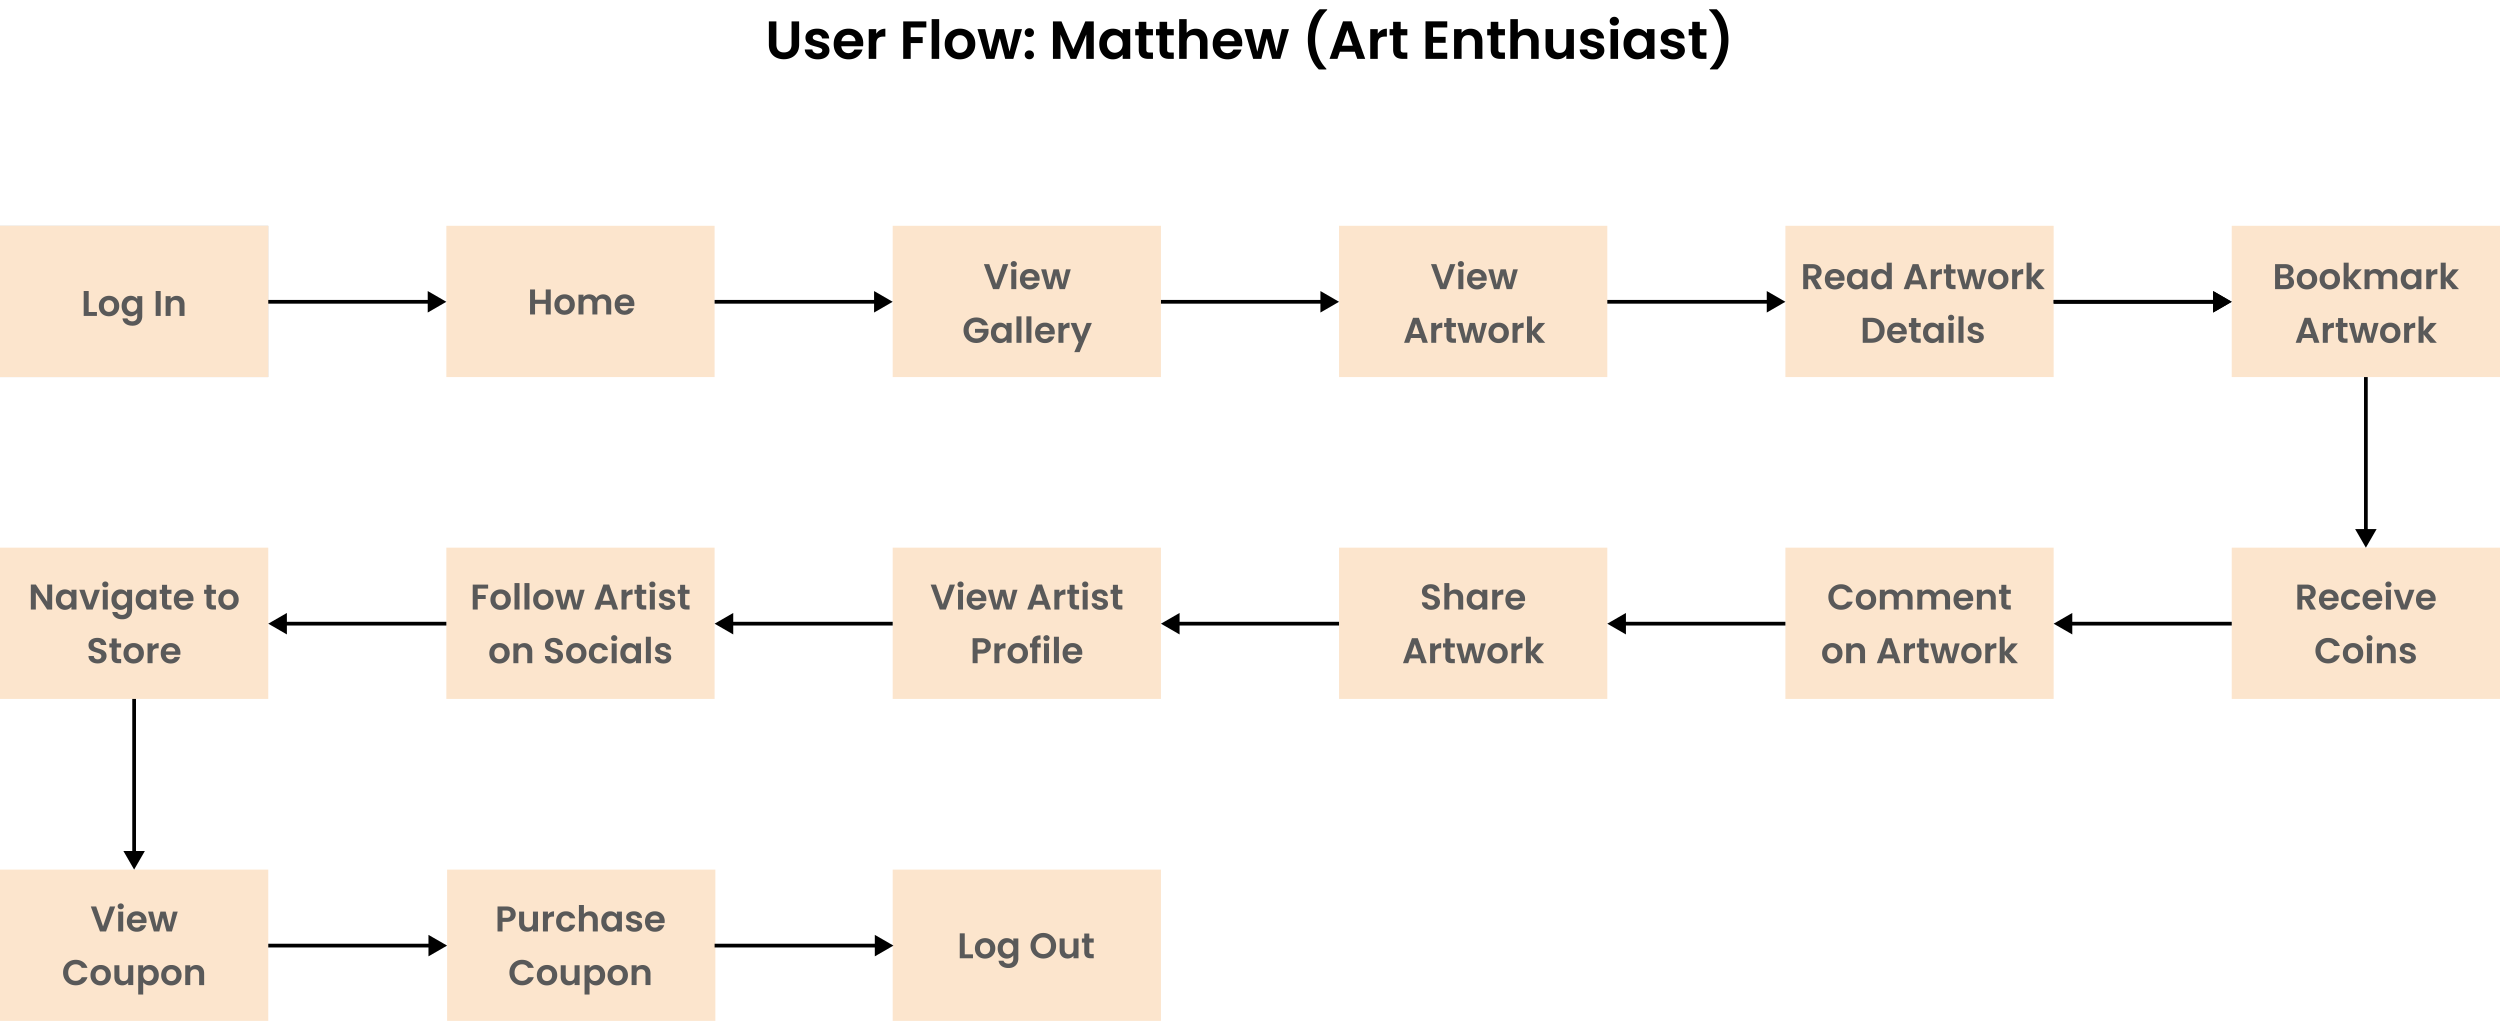 <svg width="3355" height="1370" fill="none" xmlns="http://www.w3.org/2000/svg"><path d="M1041.9 28.744v31.104c0 3.408.89 6.024 2.67 7.848 1.77 1.776 4.27 2.664 7.49 2.664 3.26 0 5.78-.888 7.56-2.664 1.77-1.824 2.66-4.44 2.66-7.848V28.744h10.15v31.032c0 4.272-.93 7.896-2.81 10.872-1.82 2.928-4.29 5.136-7.41 6.624-3.07 1.488-6.51 2.232-10.3 2.232-3.74 0-7.15-.744-10.22-2.232-3.03-1.488-5.43-3.696-7.2-6.624-1.78-2.976-2.67-6.6-2.67-10.872V28.744h10.08Zm55.54 50.904c-3.27 0-6.2-.576-8.79-1.728-2.59-1.2-4.65-2.808-6.19-4.824-1.49-2.016-2.3-4.248-2.45-6.696h10.15c.2 1.536.94 2.808 2.24 3.816 1.34 1.008 3 1.512 4.96 1.512 1.92 0 3.41-.384 4.47-1.152 1.1-.768 1.65-1.752 1.65-2.952 0-1.296-.67-2.256-2.01-2.88-1.3-.672-3.39-1.392-6.27-2.16-2.97-.72-5.42-1.464-7.34-2.232-1.87-.768-3.5-1.944-4.9-3.528-1.34-1.584-2.01-3.72-2.01-6.408 0-2.208.62-4.224 1.87-6.048 1.3-1.824 3.12-3.264 5.47-4.32 2.4-1.056 5.21-1.584 8.43-1.584 4.75 0 8.54 1.2 11.37 3.6 2.83 2.352 4.39 5.544 4.68 9.576h-9.65c-.14-1.584-.81-2.832-2.01-3.744-1.15-.96-2.71-1.44-4.68-1.44-1.83 0-3.24.336-4.25 1.008-.96.672-1.44 1.608-1.44 2.808 0 1.344.67 2.376 2.02 3.096 1.34.672 3.43 1.368 6.26 2.088 2.88.72 5.26 1.464 7.13 2.232 1.87.768 3.48 1.968 4.82 3.6 1.39 1.584 2.11 3.696 2.16 6.336 0 2.304-.65 4.368-1.94 6.192-1.25 1.824-3.07 3.264-5.47 4.32-2.36 1.008-5.12 1.512-8.28 1.512Zm61.05-21.456c0 1.44-.1 2.736-.29 3.888h-29.16c.24 2.88 1.25 5.136 3.02 6.768 1.78 1.632 3.96 2.448 6.55 2.448 3.75 0 6.41-1.608 8-4.824h10.87c-1.15 3.84-3.36 7.008-6.63 9.504-3.26 2.448-7.27 3.672-12.02 3.672-3.84 0-7.3-.84-10.37-2.52-3.02-1.728-5.4-4.152-7.13-7.272-1.68-3.12-2.52-6.72-2.52-10.8 0-4.128.84-7.752 2.52-10.872 1.68-3.12 4.04-5.52 7.06-7.2 3.02-1.68 6.5-2.52 10.44-2.52 3.79 0 7.18.816 10.15 2.448 3.03 1.632 5.35 3.96 6.99 6.984 1.68 2.976 2.52 6.408 2.52 10.296Zm-10.44-2.88c-.05-2.592-.99-4.656-2.81-6.192-1.83-1.584-4.06-2.376-6.7-2.376-2.49 0-4.61.768-6.33 2.304-1.68 1.488-2.72 3.576-3.1 6.264h18.94Zm27.87-10.008c1.3-2.112 2.98-3.768 5.04-4.968 2.12-1.2 4.52-1.8 7.2-1.8V49.12h-2.66c-3.17 0-5.57.744-7.2 2.232-1.58 1.488-2.38 4.08-2.38 7.776V79h-10.08V39.112h10.08v6.192Zm67.22-16.56v8.136h-20.95v12.888h16.05v7.992h-16.05V79h-10.08V28.744h31.03Zm17.23-3.024V79h-10.08V25.72h10.08Zm27.67 53.928c-3.84 0-7.3-.84-10.37-2.52-3.07-1.728-5.49-4.152-7.27-7.272-1.73-3.12-2.59-6.72-2.59-10.8 0-4.08.89-7.68 2.66-10.8 1.83-3.12 4.3-5.52 7.42-7.2 3.12-1.728 6.6-2.592 10.44-2.592s7.32.864 10.44 2.592c3.12 1.68 5.57 4.08 7.34 7.2 1.83 3.12 2.74 6.72 2.74 10.8 0 4.08-.94 7.68-2.81 10.8-1.82 3.12-4.32 5.544-7.49 7.272-3.12 1.68-6.62 2.52-10.51 2.52Zm0-8.784c1.82 0 3.53-.432 5.11-1.296 1.63-.912 2.93-2.256 3.89-4.032.96-1.776 1.44-3.936 1.44-6.48 0-3.792-1.01-6.696-3.02-8.712-1.97-2.064-4.4-3.096-7.28-3.096s-5.3 1.032-7.27 3.096c-1.92 2.016-2.88 4.92-2.88 8.712s.94 6.72 2.81 8.784c1.92 2.016 4.32 3.024 7.2 3.024Zm83.5-31.752L1359.87 79H1349l-7.27-27.864L1334.46 79h-10.95l-11.73-39.888H1322l7.06 30.384 7.63-30.384h10.66l7.48 30.312 7.06-30.312h9.65Zm9.92 40.392c-1.83 0-3.34-.552-4.54-1.656-1.15-1.152-1.73-2.568-1.73-4.248 0-1.68.58-3.072 1.73-4.176 1.2-1.152 2.71-1.728 4.54-1.728 1.77 0 3.24.576 4.39 1.728 1.15 1.104 1.73 2.496 1.73 4.176 0 1.68-.58 3.096-1.73 4.248-1.15 1.104-2.62 1.656-4.39 1.656Zm0-29.808c-1.83 0-3.34-.552-4.54-1.656-1.15-1.152-1.73-2.568-1.73-4.248 0-1.68.58-3.072 1.73-4.176 1.2-1.152 2.71-1.728 4.54-1.728 1.77 0 3.24.576 4.39 1.728 1.15 1.104 1.73 2.496 1.73 4.176 0 1.68-.58 3.096-1.73 4.248-1.15 1.104-2.62 1.656-4.39 1.656Zm86.39-20.952V79h-10.08V46.312L1444.31 79h-7.63l-13.54-32.688V79h-10.08V28.744h11.45l15.98 37.368 15.99-37.368h11.37Zm7.38 30.168c0-4.032.79-7.608 2.37-10.728 1.64-3.12 3.82-5.52 6.56-7.2 2.78-1.68 5.88-2.52 9.28-2.52 2.98 0 5.57.6 7.78 1.8 2.26 1.2 4.06 2.712 5.4 4.536v-5.688h10.15V79h-10.15v-5.832c-1.3 1.872-3.1 3.432-5.4 4.68-2.26 1.2-4.87 1.8-7.85 1.8-3.36 0-6.43-.864-9.21-2.592-2.74-1.728-4.92-4.152-6.56-7.272-1.58-3.168-2.37-6.792-2.37-10.872Zm31.39.144c0-2.448-.48-4.536-1.44-6.264-.96-1.776-2.26-3.12-3.89-4.032-1.63-.96-3.38-1.44-5.25-1.44-1.88 0-3.6.456-5.19 1.368-1.58.912-2.88 2.256-3.89 4.032-.96 1.728-1.44 3.792-1.44 6.192 0 2.4.48 4.512 1.44 6.336 1.01 1.776 2.31 3.144 3.89 4.104 1.63.96 3.36 1.44 5.19 1.44 1.87 0 3.62-.456 5.25-1.368 1.63-.96 2.93-2.304 3.89-4.032.96-1.776 1.44-3.888 1.44-6.336Zm31.73-11.664v19.296c0 1.344.31 2.328.94 2.952.67.576 1.77.864 3.31.864h4.68V79h-6.34c-8.49 0-12.74-4.128-12.74-12.384V47.392h-4.75v-8.28h4.75v-9.864h10.15v9.864h8.93v8.28h-8.93Zm27.92 0v19.296c0 1.344.31 2.328.93 2.952.67.576 1.78.864 3.31.864h4.68V79h-6.33c-8.5 0-12.75-4.128-12.75-12.384V47.392h-4.75v-8.28h4.75v-9.864h10.16v9.864h8.92v8.28h-8.92Zm38.64-8.856c3.02 0 5.71.672 8.06 2.016 2.35 1.296 4.18 3.24 5.47 5.832 1.35 2.544 2.02 5.616 2.02 9.216V79h-10.08V56.968c0-3.168-.79-5.592-2.38-7.272-1.58-1.728-3.74-2.592-6.48-2.592-2.78 0-4.99.864-6.62 2.592-1.58 1.68-2.38 4.104-2.38 7.272V79h-10.08V25.72h10.08v18.36c1.3-1.728 3.03-3.072 5.19-4.032 2.16-1.008 4.56-1.512 7.2-1.512Zm62.22 19.656c0 1.44-.1 2.736-.29 3.888h-29.16c.24 2.88 1.25 5.136 3.02 6.768 1.78 1.632 3.96 2.448 6.55 2.448 3.75 0 6.41-1.608 8-4.824h10.87c-1.15 3.84-3.36 7.008-6.63 9.504-3.26 2.448-7.27 3.672-12.02 3.672-3.84 0-7.3-.84-10.37-2.52-3.02-1.728-5.4-4.152-7.13-7.272-1.68-3.12-2.52-6.72-2.52-10.8 0-4.128.84-7.752 2.52-10.872 1.68-3.12 4.04-5.52 7.06-7.2 3.02-1.68 6.5-2.52 10.44-2.52 3.79 0 7.18.816 10.15 2.448 3.03 1.632 5.35 3.96 6.99 6.984 1.68 2.976 2.52 6.408 2.52 10.296Zm-10.44-2.88c-.05-2.592-.99-4.656-2.81-6.192-1.83-1.584-4.06-2.376-6.7-2.376-2.49 0-4.61.768-6.33 2.304-1.68 1.488-2.72 3.576-3.1 6.264h18.94Zm73.09-16.2L1718.12 79h-10.88l-7.27-27.864L1692.7 79h-10.94l-11.74-39.888h10.22l7.06 30.384 7.63-30.384h10.66l7.49 30.312 7.05-30.312h9.65Zm40.03 54.072c-4.65-4.512-8.28-10.272-10.87-17.28-2.54-7.008-3.81-14.52-3.81-22.536 0-8.208 1.34-15.912 4.03-23.112 2.69-7.248 6.6-13.176 11.73-17.784h10.16v.936c-5.28 5.04-9.32 11.088-12.1 18.144-2.74 7.056-4.1 14.328-4.1 21.816 0 7.296 1.29 14.352 3.88 21.168 2.64 6.768 6.39 12.648 11.24 17.64v1.008h-10.16Zm48.34-23.76h-20.01L1794.82 79h-10.58l18.07-50.328h11.74L1832.12 79h-10.66l-3.31-9.576Zm-2.73-8.064-7.28-21.024-7.27 21.024h14.55Zm33.53-16.056c1.3-2.112 2.98-3.768 5.04-4.968 2.12-1.2 4.52-1.8 7.2-1.8V49.12h-2.66c-3.17 0-5.57.744-7.2 2.232-1.58 1.488-2.38 4.08-2.38 7.776V79h-10.08V39.112h10.08v6.192Zm30.77 2.088v19.296c0 1.344.31 2.328.94 2.952.67.576 1.77.864 3.31.864h4.68V79h-6.34c-8.49 0-12.74-4.128-12.74-12.384V47.392h-4.75v-8.28h4.75v-9.864h10.15v9.864h8.93v8.28h-8.93Zm43.41-10.512v12.6h16.92v7.992h-16.92v13.32h19.08V79h-29.16V28.672h29.16v8.208h-19.08Zm50.35 1.656c4.75 0 8.59 1.512 11.52 4.536 2.93 2.976 4.39 7.152 4.39 12.528V79h-10.08V56.968c0-3.168-.79-5.592-2.38-7.272-1.58-1.728-3.74-2.592-6.48-2.592-2.78 0-4.99.864-6.62 2.592-1.58 1.68-2.38 4.104-2.38 7.272V79h-10.08V39.112h10.08v4.968c1.35-1.728 3.05-3.072 5.12-4.032 2.11-1.008 4.41-1.512 6.91-1.512Zm37.23 8.856v19.296c0 1.344.31 2.328.94 2.952.67.576 1.77.864 3.31.864h4.68V79h-6.34c-8.49 0-12.74-4.128-12.74-12.384V47.392h-4.75v-8.28h4.75v-9.864h10.15v9.864h8.93v8.28h-8.93Zm38.64-8.856c3.03 0 5.72.672 8.07 2.016 2.35 1.296 4.17 3.24 5.47 5.832 1.34 2.544 2.02 5.616 2.02 9.216V79h-10.08V56.968c0-3.168-.8-5.592-2.38-7.272-1.58-1.728-3.74-2.592-6.48-2.592-2.78 0-4.99.864-6.62 2.592-1.59 1.68-2.38 4.104-2.38 7.272V79h-10.08V25.72h10.08v18.36c1.3-1.728 3.02-3.072 5.18-4.032 2.16-1.008 4.56-1.512 7.2-1.512Zm62.8.576V79H2102v-5.04c-1.3 1.728-3 3.096-5.12 4.104-2.06.96-4.32 1.44-6.76 1.44-3.12 0-5.88-.648-8.28-1.944-2.4-1.344-4.3-3.288-5.69-5.832-1.35-2.592-2.02-5.664-2.02-9.216v-23.4h10.08v21.96c0 3.168.79 5.616 2.38 7.344 1.58 1.68 3.74 2.52 6.48 2.52 2.78 0 4.97-.84 6.55-2.52 1.58-1.728 2.38-4.176 2.38-7.344v-21.96h10.15Zm25.21 40.536c-3.27 0-6.19-.576-8.79-1.728-2.59-1.2-4.65-2.808-6.19-4.824-1.49-2.016-2.3-4.248-2.45-6.696h10.16c.19 1.536.93 2.808 2.23 3.816 1.34 1.008 3 1.512 4.97 1.512 1.92 0 3.4-.384 4.46-1.152 1.1-.768 1.66-1.752 1.66-2.952 0-1.296-.68-2.256-2.02-2.88-1.3-.672-3.38-1.392-6.27-2.16-2.97-.72-5.42-1.464-7.34-2.232-1.87-.768-3.5-1.944-4.89-3.528-1.35-1.584-2.02-3.72-2.02-6.408 0-2.208.62-4.224 1.87-6.048 1.3-1.824 3.12-3.264 5.47-4.32 2.4-1.056 5.21-1.584 8.43-1.584 4.75 0 8.54 1.2 11.37 3.6 2.84 2.352 4.4 5.544 4.68 9.576h-9.64c-.15-1.584-.82-2.832-2.02-3.744-1.15-.96-2.71-1.44-4.68-1.44-1.82 0-3.24.336-4.25 1.008-.96.672-1.44 1.608-1.44 2.808 0 1.344.67 2.376 2.02 3.096 1.34.672 3.43 1.368 6.26 2.088 2.88.72 5.26 1.464 7.13 2.232 1.87.768 3.48 1.968 4.82 3.6 1.4 1.584 2.12 3.696 2.16 6.336 0 2.304-.64 4.368-1.94 6.192-1.25 1.824-3.07 3.264-5.47 4.32-2.35 1.008-5.11 1.512-8.28 1.512Zm29.08-45.288c-1.78 0-3.26-.552-4.46-1.656-1.16-1.152-1.73-2.568-1.73-4.248 0-1.68.57-3.072 1.73-4.176 1.2-1.152 2.68-1.728 4.46-1.728 1.78 0 3.24.576 4.39 1.728 1.2 1.104 1.8 2.496 1.8 4.176 0 1.68-.6 3.096-1.8 4.248-1.15 1.104-2.61 1.656-4.39 1.656Zm4.97 4.752V79h-10.08V39.112h10.08Zm7.36 19.8c0-4.032.8-7.608 2.38-10.728 1.63-3.12 3.82-5.52 6.55-7.2 2.79-1.68 5.88-2.52 9.29-2.52 2.98 0 5.57.6 7.78 1.8 2.25 1.2 4.05 2.712 5.4 4.536v-5.688h10.15V79h-10.15v-5.832c-1.3 1.872-3.1 3.432-5.4 4.68-2.26 1.2-4.88 1.8-7.85 1.8-3.36 0-6.43-.864-9.22-2.592-2.73-1.728-4.92-4.152-6.55-7.272-1.58-3.168-2.38-6.792-2.38-10.872Zm31.4.144c0-2.448-.48-4.536-1.44-6.264-.96-1.776-2.26-3.12-3.89-4.032-1.63-.96-3.39-1.44-5.26-1.44-1.87 0-3.6.456-5.18 1.368-1.59.912-2.88 2.256-3.89 4.032-.96 1.728-1.44 3.792-1.44 6.192 0 2.4.48 4.512 1.44 6.336 1.01 1.776 2.3 3.144 3.89 4.104 1.63.96 3.36 1.44 5.18 1.44 1.87 0 3.63-.456 5.26-1.368 1.63-.96 2.93-2.304 3.89-4.032.96-1.776 1.44-3.888 1.44-6.336Zm35.26 20.592c-3.27 0-6.19-.576-8.79-1.728-2.59-1.2-4.65-2.808-6.19-4.824-1.49-2.016-2.3-4.248-2.45-6.696h10.16c.19 1.536.93 2.808 2.23 3.816 1.34 1.008 3 1.512 4.97 1.512 1.92 0 3.4-.384 4.46-1.152 1.1-.768 1.66-1.752 1.66-2.952 0-1.296-.68-2.256-2.02-2.88-1.3-.672-3.38-1.392-6.26-2.16-2.98-.72-5.43-1.464-7.35-2.232-1.87-.768-3.5-1.944-4.89-3.528-1.35-1.584-2.02-3.72-2.02-6.408 0-2.208.62-4.224 1.87-6.048 1.3-1.824 3.12-3.264 5.47-4.32 2.4-1.056 5.21-1.584 8.43-1.584 4.75 0 8.54 1.2 11.37 3.6 2.84 2.352 4.4 5.544 4.68 9.576h-9.64c-.15-1.584-.82-2.832-2.02-3.744-1.15-.96-2.71-1.44-4.68-1.44-1.82 0-3.24.336-4.25 1.008-.96.672-1.44 1.608-1.44 2.808 0 1.344.67 2.376 2.02 3.096 1.34.672 3.43 1.368 6.26 2.088 2.88.72 5.26 1.464 7.13 2.232 1.87.768 3.48 1.968 4.82 3.6 1.4 1.584 2.12 3.696 2.16 6.336 0 2.304-.64 4.368-1.94 6.192-1.25 1.824-3.07 3.264-5.47 4.32-2.35 1.008-5.11 1.512-8.28 1.512Zm35.7-32.256v19.296c0 1.344.32 2.328.94 2.952.67.576 1.78.864 3.31.864h4.68V79h-6.33c-8.5 0-12.75-4.128-12.75-12.384V47.392h-4.75v-8.28h4.75v-9.864h10.15v9.864h8.93v8.28h-8.93Zm13.59 45.792v-1.008c4.85-4.992 8.57-10.872 11.16-17.64a58.116 58.116 0 0 0 3.96-21.168c0-7.488-1.39-14.76-4.18-21.816-2.73-7.056-6.74-13.104-12.02-18.144v-.936h10.15c5.14 4.608 9.05 10.536 11.74 17.784 2.69 7.2 4.03 14.904 4.03 23.112 0 8.016-1.3 15.528-3.89 22.536-2.54 7.008-6.14 12.768-10.8 17.28h-10.15Z" fill="#000"/><path fill="#C4C4C4" d="M0 303h360v203H0z"/><path fill="#FCE5CD" d="M0 303h360v203H0zM599 303h360v203H599zM1198 303h360v203h-360zM1797 303h360v203h-360zM2396 303h360v203h-360zM2995 303h360v203h-360zM2995 735h360v203h-360zM2396 735h360v203h-360zM1797 735h360v203h-360zM1198 735h360v203h-360zM599 735h360v203H599zM0 735h360v203H0zM0 1167h360v203H0zM600 1167h360v203H600zM1198 1167h360v203h-360z"/><path d="m599 405-25-14.434v28.868L599 405Zm-239 2.5h216.5v-5H360v5ZM1198 405l-25-14.434v28.868L1198 405Zm-239 2.5h216.5v-5H959v5ZM1797 405l-25-14.434v28.868L1797 405Zm-239 2.5h216.5v-5H1558v5ZM2396 405l-25-14.434v28.868L2396 405Zm-239 2.5h216.5v-5H2157v5ZM2995 405l-25-14.434v28.868L2995 405Zm-239 2.5h216.5v-5H2756v5ZM2756 837l25 14.434v-28.868L2756 837Zm239-2.5h-216.5v5H2995v-5ZM2157 837l25 14.434v-28.868L2157 837Zm239-2.5h-216.5v5H2396v-5ZM1558 837l25 14.434v-28.868L1558 837Zm239-2.5h-216.5v5H1797v-5ZM959 837l25 14.434v-28.868L959 837Zm239-2.5H981.5v5H1198v-5ZM360 837l25 14.434v-28.868L360 837Zm239-2.5H382.5v5H599v-5ZM180 1167l14.434-25h-28.868L180 1167Zm-2.5-229v206.5h5V938h-5ZM600 1269l-25-14.43v28.86l25-14.43Zm-240 2.5h217.5v-5H360v5ZM1199 1269l-25-14.43v28.86l25-14.43Zm-240 2.5h217.5v-5H959v5ZM3175 735l14.43-25h-28.86l14.43 25Zm-2.5-229v206.5h5V506h-5Z" fill="#000"/><path d="M119.032 418.672h11.04V424h-17.76v-33.504h6.72v28.176Zm27.119 5.76c-2.56 0-4.864-.56-6.912-1.68-2.048-1.152-3.664-2.768-4.848-4.848-1.152-2.08-1.728-4.48-1.728-7.2 0-2.72.592-5.12 1.776-7.2 1.216-2.08 2.864-3.68 4.944-4.8 2.08-1.152 4.4-1.728 6.96-1.728 2.56 0 4.88.576 6.96 1.728 2.08 1.12 3.712 2.72 4.896 4.8 1.216 2.08 1.824 4.48 1.824 7.2 0 2.72-.624 5.12-1.872 7.2a12.755 12.755 0 0 1-4.992 4.848c-2.08 1.12-4.416 1.68-7.008 1.68Zm0-5.856a7.006 7.006 0 0 0 3.408-.864c1.088-.608 1.952-1.504 2.592-2.688.64-1.184.96-2.624.96-4.32 0-2.528-.672-4.464-2.016-5.808-1.312-1.376-2.928-2.064-4.848-2.064s-3.536.688-4.848 2.064c-1.28 1.344-1.92 3.28-1.92 5.808s.624 4.48 1.872 5.856c1.28 1.344 2.88 2.016 4.8 2.016Zm29.218-21.6c1.984 0 3.728.4 5.232 1.2 1.504.768 2.688 1.776 3.552 3.024v-3.792h6.768v26.784c0 2.464-.496 4.656-1.488 6.576-.992 1.952-2.48 3.488-4.464 4.608-1.984 1.152-4.384 1.728-7.2 1.728-3.776 0-6.88-.88-9.312-2.64-2.4-1.76-3.76-4.16-4.08-7.2h6.672c.352 1.216 1.104 2.176 2.256 2.88 1.184.736 2.608 1.104 4.272 1.104 1.952 0 3.536-.592 4.752-1.776 1.216-1.152 1.824-2.912 1.824-5.28v-4.128c-.864 1.248-2.064 2.288-3.6 3.12-1.504.832-3.232 1.248-5.184 1.248-2.24 0-4.288-.576-6.144-1.728-1.856-1.152-3.328-2.768-4.416-4.848-1.056-2.112-1.584-4.528-1.584-7.248 0-2.688.528-5.072 1.584-7.152 1.088-2.08 2.544-3.68 4.368-4.8 1.856-1.12 3.92-1.68 6.192-1.68Zm8.784 13.728c0-1.632-.32-3.024-.96-4.176-.64-1.184-1.504-2.08-2.592-2.688a6.795 6.795 0 0 0-3.504-.96c-1.248 0-2.4.304-3.456.912-1.056.608-1.92 1.504-2.592 2.688-.64 1.152-.96 2.528-.96 4.128s.32 3.008.96 4.224c.672 1.184 1.536 2.096 2.592 2.736 1.088.64 2.24.96 3.456.96a7.069 7.069 0 0 0 3.504-.912c1.088-.64 1.952-1.536 2.592-2.688.64-1.184.96-2.592.96-4.224Zm31.488-20.208V424h-6.72v-33.504h6.72Zm21.376 6.528c3.168 0 5.728 1.008 7.68 3.024 1.952 1.984 2.928 4.768 2.928 8.352V424h-6.72v-14.688c0-2.112-.528-3.728-1.584-4.848-1.056-1.152-2.496-1.728-4.32-1.728-1.856 0-3.328.576-4.416 1.728-1.056 1.12-1.584 2.736-1.584 4.848V424h-6.72v-26.592h6.72v3.312c.896-1.152 2.032-2.048 3.408-2.688 1.408-.672 2.944-1.008 4.608-1.008ZM739.104 388.496V422h-6.72v-14.256h-14.352V422h-6.72v-33.504h6.72v13.776h14.352v-13.776h6.72Zm18.422 33.936c-2.56 0-4.864-.56-6.912-1.68-2.048-1.152-3.664-2.768-4.848-4.848-1.152-2.08-1.728-4.48-1.728-7.2 0-2.72.592-5.12 1.776-7.2 1.216-2.08 2.864-3.68 4.944-4.8 2.08-1.152 4.4-1.728 6.96-1.728 2.56 0 4.88.576 6.96 1.728 2.08 1.12 3.712 2.72 4.896 4.8 1.216 2.08 1.824 4.48 1.824 7.2 0 2.72-.624 5.12-1.872 7.2a12.755 12.755 0 0 1-4.992 4.848c-2.08 1.12-4.416 1.68-7.008 1.68Zm0-5.856a7.006 7.006 0 0 0 3.408-.864c1.088-.608 1.952-1.504 2.592-2.688.64-1.184.96-2.624.96-4.32 0-2.528-.672-4.464-2.016-5.808-1.312-1.376-2.928-2.064-4.848-2.064s-3.536.688-4.848 2.064c-1.28 1.344-1.92 3.28-1.92 5.808s.624 4.48 1.872 5.856c1.28 1.344 2.88 2.016 4.8 2.016Zm51.826-21.552c3.264 0 5.888 1.008 7.872 3.024 2.016 1.984 3.024 4.768 3.024 8.352V422h-6.72v-14.688c0-2.08-.528-3.664-1.584-4.752-1.056-1.12-2.496-1.68-4.32-1.68-1.824 0-3.28.56-4.368 1.68-1.056 1.088-1.584 2.672-1.584 4.752V422h-6.72v-14.688c0-2.08-.528-3.664-1.584-4.752-1.056-1.12-2.496-1.68-4.32-1.68-1.856 0-3.328.56-4.416 1.68-1.056 1.088-1.584 2.672-1.584 4.752V422h-6.72v-26.592h6.72v3.216c.864-1.12 1.968-2 3.312-2.64 1.376-.64 2.88-.96 4.512-.96 2.08 0 3.936.448 5.568 1.344a9.099 9.099 0 0 1 3.792 3.744c.864-1.536 2.112-2.768 3.744-3.696a10.86 10.86 0 0 1 5.376-1.392Zm41.993 13.104c0 .96-.064 1.824-.192 2.592h-19.44c.16 1.92.832 3.424 2.016 4.512 1.184 1.088 2.64 1.632 4.368 1.632 2.496 0 4.272-1.072 5.328-3.216h7.248c-.768 2.56-2.24 4.672-4.416 6.336-2.176 1.632-4.848 2.448-8.016 2.448-2.56 0-4.864-.56-6.912-1.68-2.016-1.152-3.6-2.768-4.752-4.848-1.12-2.08-1.681-4.48-1.681-7.2 0-2.752.561-5.168 1.681-7.248s2.688-3.68 4.704-4.8c2.016-1.12 4.336-1.68 6.96-1.68 2.528 0 4.784.544 6.768 1.632a11.258 11.258 0 0 1 4.656 4.656c1.12 1.984 1.68 4.272 1.68 6.864Zm-6.96-1.92c-.032-1.728-.656-3.104-1.872-4.128-1.216-1.056-2.704-1.584-4.464-1.584-1.664 0-3.072.512-4.224 1.536-1.12.992-1.808 2.384-2.064 4.176h12.624ZM1353.1 354.496 1340.82 388h-8.16l-12.29-33.504h7.2l9.21 26.64 9.17-26.64h7.15Zm7.44 3.744c-1.18 0-2.18-.368-2.98-1.104-.76-.768-1.15-1.712-1.15-2.832 0-1.12.39-2.048 1.15-2.784.8-.768 1.8-1.152 2.98-1.152s2.16.384 2.93 1.152c.8.736 1.2 1.664 1.2 2.784 0 1.12-.4 2.064-1.2 2.832-.77.736-1.75 1.104-2.93 1.104Zm3.31 3.168V388h-6.72v-26.592h6.72Zm31.36 12.72c0 .96-.06 1.824-.19 2.592h-19.44c.16 1.92.83 3.424 2.02 4.512 1.18 1.088 2.64 1.632 4.36 1.632 2.5 0 4.28-1.072 5.33-3.216h7.25c-.77 2.56-2.24 4.672-4.42 6.336-2.17 1.632-4.84 2.448-8.01 2.448-2.56 0-4.87-.56-6.91-1.68-2.02-1.152-3.6-2.768-4.76-4.848-1.12-2.08-1.68-4.48-1.68-7.2 0-2.752.56-5.168 1.68-7.248 1.12-2.08 2.69-3.68 4.71-4.8 2.01-1.12 4.33-1.68 6.96-1.68 2.53 0 4.78.544 6.77 1.632a11.29 11.29 0 0 1 4.65 4.656c1.12 1.984 1.68 4.272 1.68 6.864Zm-6.96-1.92c-.03-1.728-.65-3.104-1.87-4.128-1.22-1.056-2.7-1.584-4.46-1.584-1.67 0-3.08.512-4.23 1.536-1.12.992-1.81 2.384-2.06 4.176h12.62Zm48.73-10.8L1429.2 388h-7.24l-4.85-18.576-4.85 18.576h-7.3l-7.82-26.592h6.82l4.7 20.256 5.09-20.256h7.1l4.99 20.208 4.71-20.208h6.43Zm-118.93 75.168c-.77-1.408-1.83-2.48-3.17-3.216-1.35-.736-2.91-1.104-4.71-1.104-1.98 0-3.74.448-5.28 1.344-1.53.896-2.73 2.176-3.6 3.84-.86 1.664-1.29 3.584-1.29 5.76 0 2.24.43 4.192 1.29 5.856.9 1.664 2.13 2.944 3.7 3.84 1.57.896 3.39 1.344 5.47 1.344 2.56 0 4.66-.672 6.29-2.016 1.63-1.376 2.7-3.28 3.22-5.712h-11.52v-5.136h18.14v5.856c-.45 2.336-1.41 4.496-2.88 6.48s-3.38 3.584-5.71 4.8c-2.31 1.184-4.9 1.776-7.78 1.776-3.23 0-6.16-.72-8.78-2.16-2.59-1.472-4.64-3.504-6.15-6.096-1.47-2.592-2.2-5.536-2.2-8.832 0-3.296.73-6.24 2.2-8.832 1.51-2.624 3.56-4.656 6.15-6.096 2.62-1.472 5.53-2.208 8.73-2.208 3.78 0 7.06.928 9.84 2.784 2.79 1.824 4.71 4.4 5.76 7.728h-7.72Zm11.78 10.032c0-2.688.53-5.072 1.59-7.152 1.09-2.08 2.54-3.68 4.37-4.8 1.85-1.12 3.92-1.68 6.19-1.68 1.98 0 3.71.4 5.18 1.2 1.51.8 2.71 1.808 3.6 3.024v-3.792h6.77V460h-6.77v-3.888c-.86 1.248-2.06 2.288-3.6 3.12-1.5.8-3.25 1.2-5.23 1.2-2.24 0-4.29-.576-6.14-1.728-1.83-1.152-3.28-2.768-4.37-4.848-1.06-2.112-1.59-4.528-1.59-7.248Zm20.93.096c0-1.632-.32-3.024-.96-4.176-.64-1.184-1.5-2.08-2.59-2.688a6.807 6.807 0 0 0-3.5-.96c-1.25 0-2.4.304-3.46.912-1.06.608-1.92 1.504-2.59 2.688-.64 1.152-.96 2.528-.96 4.128s.32 3.008.96 4.224c.67 1.184 1.53 2.096 2.59 2.736 1.09.64 2.24.96 3.46.96 1.24 0 2.41-.304 3.5-.912 1.09-.64 1.95-1.536 2.59-2.688.64-1.184.96-2.592.96-4.224Zm20.05-22.224V460h-6.72v-35.52h6.72Zm13.36 0V460h-6.72v-35.52h6.72Zm31.36 21.648c0 .96-.06 1.824-.19 2.592h-19.44c.16 1.92.83 3.424 2.02 4.512 1.18 1.088 2.64 1.632 4.36 1.632 2.5 0 4.28-1.072 5.33-3.216h7.25c-.77 2.56-2.24 4.672-4.42 6.336-2.17 1.632-4.84 2.448-8.01 2.448-2.56 0-4.87-.56-6.91-1.68-2.02-1.152-3.6-2.768-4.76-4.848-1.12-2.08-1.68-4.48-1.68-7.2 0-2.752.56-5.168 1.68-7.248 1.12-2.08 2.69-3.68 4.71-4.8 2.01-1.12 4.33-1.68 6.96-1.68 2.53 0 4.78.544 6.77 1.632a11.29 11.29 0 0 1 4.65 4.656c1.12 1.984 1.68 4.272 1.68 6.864Zm-6.96-1.92c-.03-1.728-.65-3.104-1.87-4.128-1.22-1.056-2.7-1.584-4.46-1.584-1.67 0-3.08.512-4.23 1.536-1.12.992-1.81 2.384-2.06 4.176h12.62Zm18.59-6.672c.86-1.408 1.98-2.512 3.36-3.312 1.41-.8 3.01-1.2 4.8-1.2v7.056h-1.78c-2.11 0-3.71.496-4.8 1.488-1.05.992-1.58 2.72-1.58 5.184V460h-6.72v-26.592h6.72v4.128Zm38.12-4.128-16.46 39.168h-7.15l5.76-13.248-10.66-25.92h7.54l6.86 18.576 6.96-18.576h7.15ZM1953.1 354.496 1940.82 388h-8.16l-12.29-33.504h7.2l9.21 26.64 9.17-26.64h7.15Zm7.44 3.744c-1.18 0-2.18-.368-2.98-1.104-.76-.768-1.15-1.712-1.15-2.832 0-1.12.39-2.048 1.15-2.784.8-.768 1.8-1.152 2.98-1.152s2.16.384 2.93 1.152c.8.736 1.2 1.664 1.2 2.784 0 1.12-.4 2.064-1.2 2.832-.77.736-1.75 1.104-2.93 1.104Zm3.31 3.168V388h-6.72v-26.592h6.72Zm31.36 12.72c0 .96-.06 1.824-.19 2.592h-19.44c.16 1.92.83 3.424 2.02 4.512 1.18 1.088 2.64 1.632 4.36 1.632 2.5 0 4.28-1.072 5.33-3.216h7.25c-.77 2.56-2.24 4.672-4.42 6.336-2.17 1.632-4.84 2.448-8.01 2.448-2.56 0-4.87-.56-6.91-1.68-2.02-1.152-3.6-2.768-4.76-4.848-1.12-2.08-1.68-4.48-1.68-7.2 0-2.752.56-5.168 1.68-7.248 1.12-2.08 2.69-3.68 4.71-4.8 2.01-1.12 4.33-1.68 6.96-1.68 2.53 0 4.78.544 6.77 1.632a11.29 11.29 0 0 1 4.65 4.656c1.12 1.984 1.68 4.272 1.68 6.864Zm-6.96-1.92c-.03-1.728-.65-3.104-1.87-4.128-1.22-1.056-2.7-1.584-4.46-1.584-1.67 0-3.08.512-4.23 1.536-1.12.992-1.81 2.384-2.06 4.176h12.62Zm48.73-10.8L2029.2 388h-7.24l-4.85-18.576-4.85 18.576h-7.3l-7.82-26.592h6.82l4.7 20.256 5.09-20.256h7.1l4.99 20.208 4.71-20.208h6.43Zm-130.08 92.208h-13.35l-2.21 6.384h-7.05l12.05-33.552h7.82L1916.21 460h-7.11l-2.2-6.384Zm-1.83-5.376-4.85-14.016-4.84 14.016h9.69Zm22.36-10.704c.86-1.408 1.98-2.512 3.36-3.312 1.41-.8 3.01-1.2 4.8-1.2v7.056h-1.78c-2.11 0-3.71.496-4.8 1.488-1.05.992-1.58 2.72-1.58 5.184V460h-6.72v-26.592h6.72v4.128Zm20.51 1.392v12.864c0 .896.21 1.552.62 1.968.45.384 1.19.576 2.21.576h3.12V460h-4.22c-5.67 0-8.5-2.752-8.5-8.256v-12.816H1938v-5.52h3.17v-6.576h6.77v6.576h5.95v5.52h-5.95Zm47.65-5.52L1987.81 460h-7.24l-4.85-18.576-4.85 18.576h-7.3l-7.82-26.592h6.82l4.7 20.256 5.09-20.256h7.1l4.99 20.208 4.71-20.208h6.43Zm15.44 27.024c-2.56 0-4.86-.56-6.91-1.68-2.05-1.152-3.66-2.768-4.85-4.848-1.15-2.08-1.72-4.48-1.72-7.2 0-2.72.59-5.12 1.77-7.2 1.22-2.08 2.87-3.68 4.95-4.8 2.08-1.152 4.4-1.728 6.96-1.728 2.56 0 4.88.576 6.96 1.728 2.08 1.12 3.71 2.72 4.89 4.8 1.22 2.08 1.83 4.48 1.83 7.2 0 2.72-.63 5.12-1.88 7.2a12.723 12.723 0 0 1-4.99 4.848c-2.08 1.12-4.41 1.68-7.01 1.68Zm0-5.856c1.22 0 2.36-.288 3.41-.864 1.09-.608 1.95-1.504 2.59-2.688.64-1.184.96-2.624.96-4.32 0-2.528-.67-4.464-2.01-5.808-1.31-1.376-2.93-2.064-4.85-2.064-1.92 0-3.54.688-4.85 2.064-1.28 1.344-1.92 3.28-1.92 5.808s.63 4.48 1.87 5.856c1.28 1.344 2.88 2.016 4.8 2.016Zm25.53-17.04c.86-1.408 1.98-2.512 3.36-3.312 1.4-.8 3-1.2 4.8-1.2v7.056h-1.78c-2.11 0-3.71.496-4.8 1.488-1.06.992-1.58 2.72-1.58 5.184V460h-6.72v-26.592h6.72v4.128ZM2064.99 460l-9.03-11.328V460h-6.72v-35.52h6.72v20.208l8.93-11.28h8.74l-11.72 13.344L2073.72 460h-8.73ZM2437.19 388l-7.39-13.056h-3.17V388h-6.72v-33.504h12.58c2.59 0 4.8.464 6.62 1.392 1.83.896 3.19 2.128 4.08 3.696.93 1.536 1.4 3.264 1.4 5.184 0 2.208-.64 4.208-1.92 6-1.28 1.76-3.19 2.976-5.72 3.648l8.02 13.584h-7.78Zm-10.56-18.096h5.62c1.82 0 3.18-.432 4.08-1.296.9-.896 1.34-2.128 1.34-3.696 0-1.536-.44-2.72-1.34-3.552-.9-.864-2.26-1.296-4.08-1.296h-5.62v9.84Zm48.75 4.224c0 .96-.06 1.824-.19 2.592h-19.44c.16 1.92.83 3.424 2.02 4.512 1.18 1.088 2.64 1.632 4.37 1.632 2.49 0 4.27-1.072 5.32-3.216h7.25c-.77 2.56-2.24 4.672-4.41 6.336-2.18 1.632-4.85 2.448-8.02 2.448-2.56 0-4.86-.56-6.91-1.68-2.02-1.152-3.6-2.768-4.75-4.848-1.12-2.08-1.68-4.48-1.68-7.2 0-2.752.56-5.168 1.68-7.248 1.12-2.08 2.68-3.68 4.7-4.8 2.02-1.12 4.34-1.68 6.96-1.68 2.53 0 4.78.544 6.77 1.632 2.01 1.088 3.57 2.64 4.65 4.656 1.12 1.984 1.68 4.272 1.68 6.864Zm-6.96-1.92c-.03-1.728-.65-3.104-1.87-4.128-1.21-1.056-2.7-1.584-4.46-1.584-1.67 0-3.07.512-4.23 1.536-1.12.992-1.8 2.384-2.06 4.176h12.62Zm10.14 2.4c0-2.688.53-5.072 1.58-7.152 1.09-2.08 2.55-3.68 4.37-4.8 1.86-1.12 3.92-1.68 6.19-1.68 1.99 0 3.72.4 5.19 1.2 1.5.8 2.7 1.808 3.6 3.024v-3.792h6.77V388h-6.77v-3.888c-.87 1.248-2.07 2.288-3.6 3.12-1.51.8-3.25 1.2-5.23 1.2-2.24 0-4.29-.576-6.15-1.728-1.82-1.152-3.28-2.768-4.37-4.848-1.05-2.112-1.58-4.528-1.58-7.248Zm20.93.096c0-1.632-.32-3.024-.96-4.176-.64-1.184-1.51-2.08-2.59-2.688a6.816 6.816 0 0 0-3.51-.96c-1.25 0-2.4.304-3.45.912-1.06.608-1.92 1.504-2.6 2.688-.64 1.152-.96 2.528-.96 4.128s.32 3.008.96 4.224c.68 1.184 1.54 2.096 2.6 2.736 1.08.64 2.24.96 3.45.96a7.09 7.09 0 0 0 3.51-.912 7.035 7.035 0 0 0 2.59-2.688c.64-1.184.96-2.592.96-4.224Zm11.6-.096c0-2.688.53-5.072 1.59-7.152 1.08-2.08 2.56-3.68 4.41-4.8 1.86-1.12 3.92-1.68 6.19-1.68 1.73 0 3.38.384 4.95 1.152 1.57.736 2.81 1.728 3.74 2.976V352.48h6.82V388h-6.82v-3.936c-.83 1.312-2 2.368-3.5 3.168-1.51.8-3.25 1.2-5.23 1.2-2.24 0-4.29-.576-6.15-1.728-1.85-1.152-3.33-2.768-4.41-4.848-1.06-2.112-1.59-4.528-1.59-7.248Zm20.93.096c0-1.632-.32-3.024-.96-4.176-.64-1.184-1.5-2.08-2.59-2.688a6.816 6.816 0 0 0-3.51-.96c-1.24 0-2.4.304-3.45.912-1.06.608-1.92 1.504-2.59 2.688-.64 1.152-.96 2.528-.96 4.128s.32 3.008.96 4.224c.67 1.184 1.53 2.096 2.59 2.736 1.09.64 2.24.96 3.45.96a7.09 7.09 0 0 0 3.51-.912c1.09-.64 1.95-1.536 2.59-2.688.64-1.184.96-2.592.96-4.224Zm45.31 6.912h-13.34l-2.21 6.384h-7.06l12.05-33.552h7.83L2586.64 388h-7.1l-2.21-6.384Zm-1.82-5.376-4.85-14.016-4.85 14.016h9.7Zm22.36-10.704c.86-1.408 1.98-2.512 3.36-3.312 1.41-.8 3.01-1.2 4.8-1.2v7.056h-1.78c-2.11 0-3.71.496-4.8 1.488-1.05.992-1.58 2.72-1.58 5.184V388h-6.72v-26.592h6.72v4.128Zm20.51 1.392v12.864c0 .896.21 1.552.62 1.968.45.384 1.19.576 2.21.576h3.12V388h-4.22c-5.67 0-8.5-2.752-8.5-8.256v-12.816h-3.17v-5.52h3.17v-6.576h6.77v6.576h5.95v5.52h-5.95Zm47.65-5.52L2658.25 388H2651l-4.84-18.576-4.85 18.576h-7.3l-7.82-26.592h6.81l4.71 20.256 5.09-20.256h7.1l4.99 20.208 4.71-20.208h6.43Zm15.44 27.024c-2.56 0-4.86-.56-6.91-1.68-2.05-1.152-3.66-2.768-4.85-4.848-1.15-2.08-1.73-4.48-1.73-7.2 0-2.72.6-5.12 1.78-7.2 1.22-2.08 2.86-3.68 4.94-4.8 2.08-1.152 4.4-1.728 6.96-1.728 2.56 0 4.88.576 6.96 1.728 2.08 1.12 3.72 2.72 4.9 4.8 1.22 2.08 1.82 4.48 1.82 7.2 0 2.72-.62 5.12-1.87 7.2a12.723 12.723 0 0 1-4.99 4.848c-2.08 1.12-4.42 1.68-7.01 1.68Zm0-5.856c1.22 0 2.35-.288 3.41-.864 1.09-.608 1.95-1.504 2.59-2.688.64-1.184.96-2.624.96-4.32 0-2.528-.67-4.464-2.01-5.808-1.32-1.376-2.93-2.064-4.85-2.064-1.92 0-3.54.688-4.85 2.064-1.28 1.344-1.92 3.28-1.92 5.808s.62 4.48 1.87 5.856c1.28 1.344 2.88 2.016 4.8 2.016Zm25.52-17.04c.87-1.408 1.99-2.512 3.36-3.312 1.41-.8 3.01-1.2 4.8-1.2v7.056h-1.77c-2.12 0-3.72.496-4.8 1.488-1.06.992-1.59 2.72-1.59 5.184V388h-6.72v-26.592h6.72v4.128ZM2735.42 388l-9.02-11.328V388h-6.72v-35.52h6.72v20.208l8.93-11.28h8.73l-11.71 13.344L2744.16 388h-8.74Zm-223.92 38.496c3.52 0 6.61.688 9.26 2.064 2.69 1.376 4.76 3.344 6.2 5.904 1.47 2.528 2.2 5.472 2.2 8.832 0 3.36-.73 6.304-2.2 8.832-1.44 2.496-3.51 4.432-6.2 5.808-2.65 1.376-5.74 2.064-9.26 2.064h-11.71v-33.504h11.71Zm-.24 27.792c3.52 0 6.24-.96 8.16-2.88s2.88-4.624 2.88-8.112c0-3.488-.96-6.208-2.88-8.16-1.92-1.984-4.64-2.976-8.16-2.976h-4.75v22.128h4.75Zm47.65-8.16c0 .96-.06 1.824-.19 2.592h-19.44c.16 1.92.83 3.424 2.02 4.512 1.18 1.088 2.64 1.632 4.37 1.632 2.49 0 4.27-1.072 5.32-3.216h7.25c-.77 2.56-2.24 4.672-4.41 6.336-2.18 1.632-4.85 2.448-8.02 2.448-2.56 0-4.86-.56-6.91-1.68-2.02-1.152-3.6-2.768-4.75-4.848-1.12-2.08-1.68-4.48-1.68-7.2 0-2.752.56-5.168 1.68-7.248 1.12-2.08 2.68-3.68 4.7-4.8 2.02-1.12 4.34-1.68 6.96-1.68 2.53 0 4.78.544 6.77 1.632 2.01 1.088 3.57 2.64 4.65 4.656 1.12 1.984 1.68 4.272 1.68 6.864Zm-6.96-1.92c-.03-1.728-.65-3.104-1.87-4.128-1.21-1.056-2.7-1.584-4.46-1.584-1.67 0-3.07.512-4.23 1.536-1.12.992-1.8 2.384-2.06 4.176h12.62Zm19.69-5.28v12.864c0 .896.21 1.552.63 1.968.45.384 1.18.576 2.21.576h3.12V460h-4.23c-5.66 0-8.49-2.752-8.49-8.256v-12.816h-3.17v-5.52h3.17v-6.576h6.76v6.576h5.96v5.52h-5.96Zm9.06 7.68c0-2.688.53-5.072 1.59-7.152 1.08-2.08 2.54-3.68 4.36-4.8 1.86-1.12 3.92-1.68 6.2-1.68 1.98 0 3.71.4 5.18 1.2 1.5.8 2.7 1.808 3.6 3.024v-3.792h6.77V460h-6.77v-3.888c-.86 1.248-2.06 2.288-3.6 3.12-1.5.8-3.25 1.2-5.23 1.2-2.24 0-4.29-.576-6.15-1.728-1.82-1.152-3.28-2.768-4.36-4.848-1.06-2.112-1.59-4.528-1.59-7.248Zm20.93.096c0-1.632-.32-3.024-.96-4.176-.64-1.184-1.5-2.08-2.59-2.688a6.816 6.816 0 0 0-3.51-.96c-1.24 0-2.4.304-3.45.912-1.06.608-1.92 1.504-2.59 2.688-.64 1.152-.96 2.528-.96 4.128s.32 3.008.96 4.224c.67 1.184 1.53 2.096 2.59 2.736 1.09.64 2.24.96 3.45.96a7.09 7.09 0 0 0 3.51-.912c1.09-.64 1.95-1.536 2.59-2.688.64-1.184.96-2.592.96-4.224Zm16.74-16.464c-1.19 0-2.18-.368-2.98-1.104-.77-.768-1.15-1.712-1.15-2.832 0-1.12.38-2.048 1.15-2.784.8-.768 1.79-1.152 2.98-1.152 1.18 0 2.16.384 2.93 1.152.8.736 1.2 1.664 1.2 2.784 0 1.12-.4 2.064-1.2 2.832-.77.736-1.75 1.104-2.93 1.104Zm3.31 3.168V460h-6.72v-26.592h6.72Zm13.36-8.928V460h-6.72v-35.52h6.72Zm16.82 35.952c-2.18 0-4.13-.384-5.86-1.152-1.73-.8-3.1-1.872-4.13-3.216a8.228 8.228 0 0 1-1.63-4.464h6.77c.13 1.024.62 1.872 1.49 2.544.89.672 2 1.008 3.31 1.008 1.28 0 2.27-.256 2.97-.768.74-.512 1.11-1.168 1.11-1.968 0-.864-.45-1.504-1.35-1.92-.86-.448-2.25-.928-4.17-1.44-1.99-.48-3.62-.976-4.9-1.488-1.25-.512-2.33-1.296-3.26-2.352-.9-1.056-1.35-2.48-1.35-4.272 0-1.472.42-2.816 1.25-4.032.87-1.216 2.08-2.176 3.65-2.88 1.6-.704 3.47-1.056 5.62-1.056 3.16 0 5.69.8 7.58 2.4 1.89 1.568 2.93 3.696 3.12 6.384h-6.43c-.1-1.056-.55-1.888-1.35-2.496-.76-.64-1.8-.96-3.12-.96-1.21 0-2.16.224-2.83.672-.64.448-.96 1.072-.96 1.872 0 .896.45 1.584 1.35 2.064.89.448 2.28.912 4.17 1.392 1.92.48 3.51.976 4.75 1.488 1.25.512 2.32 1.312 3.22 2.4.93 1.056 1.41 2.464 1.44 4.224 0 1.536-.43 2.912-1.3 4.128-.83 1.216-2.04 2.176-3.64 2.88-1.57.672-3.41 1.008-5.52 1.008ZM3072.14 370.816c1.89.352 3.44 1.296 4.66 2.832 1.21 1.536 1.82 3.296 1.82 5.28 0 1.792-.45 3.376-1.34 4.752-.87 1.344-2.13 2.4-3.8 3.168-1.66.768-3.63 1.152-5.9 1.152h-14.45v-33.504h13.83c2.27 0 4.22.368 5.85 1.104 1.67.736 2.91 1.76 3.75 3.072.86 1.312 1.29 2.8 1.29 4.464 0 1.952-.53 3.584-1.58 4.896-1.03 1.312-2.4 2.24-4.13 2.784Zm-12.29-2.496h6.15c1.6 0 2.83-.352 3.69-1.056.87-.736 1.3-1.776 1.3-3.12s-.43-2.384-1.3-3.12c-.86-.736-2.09-1.104-3.69-1.104h-6.15v8.4Zm6.77 14.208c1.63 0 2.9-.384 3.79-1.152.93-.768 1.39-1.856 1.39-3.264 0-1.44-.48-2.56-1.44-3.36-.96-.832-2.25-1.248-3.88-1.248h-6.63v9.024h6.77Zm29.16 5.904c-2.56 0-4.86-.56-6.91-1.68-2.05-1.152-3.66-2.768-4.85-4.848-1.15-2.08-1.72-4.48-1.72-7.2 0-2.72.59-5.12 1.77-7.2 1.22-2.08 2.87-3.68 4.95-4.8 2.08-1.152 4.4-1.728 6.96-1.728 2.56 0 4.88.576 6.96 1.728 2.08 1.12 3.71 2.72 4.89 4.8 1.22 2.08 1.83 4.48 1.83 7.2 0 2.72-.63 5.12-1.88 7.2a12.723 12.723 0 0 1-4.99 4.848c-2.08 1.12-4.41 1.68-7.01 1.68Zm0-5.856c1.22 0 2.36-.288 3.41-.864 1.09-.608 1.95-1.504 2.59-2.688.64-1.184.96-2.624.96-4.32 0-2.528-.67-4.464-2.01-5.808-1.31-1.376-2.93-2.064-4.85-2.064-1.92 0-3.54.688-4.85 2.064-1.28 1.344-1.92 3.28-1.92 5.808s.63 4.48 1.87 5.856c1.28 1.344 2.88 2.016 4.8 2.016Zm30.61 5.856c-2.56 0-4.86-.56-6.91-1.68-2.05-1.152-3.66-2.768-4.85-4.848-1.15-2.08-1.72-4.48-1.72-7.2 0-2.72.59-5.12 1.77-7.2 1.22-2.08 2.87-3.68 4.95-4.8 2.08-1.152 4.4-1.728 6.96-1.728 2.56 0 4.88.576 6.96 1.728 2.08 1.12 3.71 2.72 4.89 4.8 1.22 2.08 1.83 4.48 1.83 7.2 0 2.72-.63 5.12-1.88 7.2a12.723 12.723 0 0 1-4.99 4.848c-2.08 1.12-4.41 1.68-7.01 1.68Zm0-5.856c1.22 0 2.36-.288 3.41-.864 1.09-.608 1.95-1.504 2.59-2.688.64-1.184.96-2.624.96-4.32 0-2.528-.67-4.464-2.01-5.808-1.31-1.376-2.93-2.064-4.85-2.064-1.92 0-3.54.688-4.85 2.064-1.28 1.344-1.92 3.28-1.92 5.808s.63 4.48 1.87 5.856c1.28 1.344 2.88 2.016 4.8 2.016Zm34.55 5.424-9.03-11.328V388h-6.72v-35.52h6.72v20.208l8.93-11.28h8.74l-11.71 13.344 11.8 13.248h-8.73Zm45.31-26.976c3.26 0 5.89 1.008 7.87 3.024 2.02 1.984 3.03 4.768 3.03 8.352V388h-6.72v-14.688c0-2.08-.53-3.664-1.59-4.752-1.05-1.12-2.49-1.68-4.32-1.68-1.82 0-3.28.56-4.37 1.68-1.05 1.088-1.58 2.672-1.58 4.752V388h-6.72v-14.688c0-2.08-.53-3.664-1.58-4.752-1.06-1.12-2.5-1.68-4.32-1.68-1.86 0-3.33.56-4.42 1.68-1.06 1.088-1.58 2.672-1.58 4.752V388h-6.72v-26.592h6.72v3.216c.86-1.12 1.96-2 3.31-2.64 1.37-.64 2.88-.96 4.51-.96 2.08 0 3.94.448 5.57 1.344 1.63.864 2.89 2.112 3.79 3.744.86-1.536 2.11-2.768 3.74-3.696a10.892 10.892 0 0 1 5.38-1.392Zm15.54 13.584c0-2.688.53-5.072 1.59-7.152 1.09-2.08 2.54-3.68 4.37-4.8 1.85-1.12 3.92-1.68 6.19-1.68 1.98 0 3.71.4 5.18 1.2 1.51.8 2.71 1.808 3.6 3.024v-3.792h6.77V388h-6.77v-3.888c-.86 1.248-2.06 2.288-3.6 3.12-1.5.8-3.25 1.2-5.23 1.2-2.24 0-4.29-.576-6.14-1.728-1.83-1.152-3.28-2.768-4.37-4.848-1.06-2.112-1.59-4.528-1.59-7.248Zm20.93.096c0-1.632-.32-3.024-.96-4.176-.64-1.184-1.5-2.08-2.59-2.688a6.807 6.807 0 0 0-3.5-.96c-1.25 0-2.4.304-3.46.912-1.06.608-1.92 1.504-2.59 2.688-.64 1.152-.96 2.528-.96 4.128s.32 3.008.96 4.224c.67 1.184 1.53 2.096 2.59 2.736 1.09.64 2.24.96 3.46.96 1.24 0 2.41-.304 3.5-.912 1.09-.64 1.95-1.536 2.59-2.688.64-1.184.96-2.592.96-4.224Zm20.05-9.168c.87-1.408 1.99-2.512 3.36-3.312 1.41-.8 3.01-1.2 4.8-1.2v7.056h-1.77c-2.11 0-3.71.496-4.8 1.488-1.06.992-1.59 2.72-1.59 5.184V388h-6.72v-26.592h6.72v4.128ZM3291.2 388l-9.02-11.328V388h-6.72v-35.52h6.72v20.208l8.93-11.28h8.73l-11.71 13.344L3299.94 388h-8.74Zm-187.8 65.616h-13.35l-2.21 6.384h-7.05l12.05-33.552h7.82L3112.71 460h-7.11l-2.2-6.384Zm-1.83-5.376-4.85-14.016-4.84 14.016h9.69Zm22.36-10.704c.86-1.408 1.98-2.512 3.36-3.312 1.41-.8 3.01-1.2 4.8-1.2v7.056h-1.78c-2.11 0-3.71.496-4.8 1.488-1.05.992-1.58 2.72-1.58 5.184V460h-6.72v-26.592h6.72v4.128Zm20.51 1.392v12.864c0 .896.21 1.552.62 1.968.45.384 1.19.576 2.21.576h3.12V460h-4.22c-5.67 0-8.5-2.752-8.5-8.256v-12.816h-3.17v-5.52h3.17v-6.576h6.77v6.576h5.95v5.52h-5.95Zm47.65-5.52L3184.31 460h-7.24l-4.85-18.576-4.85 18.576h-7.3l-7.82-26.592h6.82l4.7 20.256 5.09-20.256h7.1l4.99 20.208 4.71-20.208h6.43Zm15.44 27.024c-2.56 0-4.86-.56-6.91-1.68-2.05-1.152-3.66-2.768-4.85-4.848-1.15-2.08-1.72-4.48-1.72-7.2 0-2.72.59-5.12 1.77-7.2 1.22-2.08 2.87-3.68 4.95-4.8 2.08-1.152 4.4-1.728 6.96-1.728 2.56 0 4.88.576 6.96 1.728 2.08 1.12 3.71 2.72 4.89 4.8 1.22 2.08 1.83 4.48 1.83 7.2 0 2.72-.63 5.12-1.88 7.2a12.723 12.723 0 0 1-4.99 4.848c-2.08 1.12-4.41 1.68-7.01 1.68Zm0-5.856c1.22 0 2.36-.288 3.41-.864 1.09-.608 1.95-1.504 2.59-2.688.64-1.184.96-2.624.96-4.32 0-2.528-.67-4.464-2.01-5.808-1.31-1.376-2.93-2.064-4.85-2.064-1.92 0-3.54.688-4.85 2.064-1.28 1.344-1.92 3.28-1.92 5.808s.63 4.48 1.87 5.856c1.28 1.344 2.88 2.016 4.8 2.016Zm25.53-17.04c.86-1.408 1.98-2.512 3.36-3.312 1.4-.8 3-1.2 4.8-1.2v7.056h-1.78c-2.11 0-3.71.496-4.8 1.488-1.06.992-1.58 2.72-1.58 5.184V460h-6.72v-26.592h6.72v4.128ZM3261.49 460l-9.03-11.328V460h-6.72v-35.52h6.72v20.208l8.93-11.28h8.74l-11.72 13.344L3270.22 460h-8.73ZM3100.3 818l-7.4-13.056h-3.16V818h-6.72v-33.504h12.57c2.59 0 4.8.464 6.63 1.392 1.82.896 3.18 2.128 4.08 3.696.92 1.536 1.39 3.264 1.39 5.184 0 2.208-.64 4.208-1.92 6-1.28 1.76-3.19 2.976-5.71 3.648l8.01 13.584h-7.77Zm-10.56-18.096h5.61c1.83 0 3.19-.432 4.08-1.296.9-.896 1.35-2.128 1.35-3.696 0-1.536-.45-2.72-1.35-3.552-.89-.864-2.25-1.296-4.08-1.296h-5.61v9.84Zm48.75 4.224c0 .96-.07 1.824-.2 2.592h-19.44c.16 1.92.84 3.424 2.02 4.512 1.18 1.088 2.64 1.632 4.37 1.632 2.49 0 4.27-1.072 5.33-3.216h7.24c-.76 2.56-2.24 4.672-4.41 6.336-2.18 1.632-4.85 2.448-8.02 2.448-2.56 0-4.86-.56-6.91-1.68-2.02-1.152-3.6-2.768-4.75-4.848-1.12-2.08-1.68-4.48-1.68-7.2 0-2.752.56-5.168 1.68-7.248 1.12-2.08 2.69-3.68 4.7-4.8 2.02-1.12 4.34-1.68 6.96-1.68 2.53 0 4.79.544 6.77 1.632a11.256 11.256 0 0 1 4.66 4.656c1.12 1.984 1.68 4.272 1.68 6.864Zm-6.96-1.92c-.04-1.728-.66-3.104-1.88-4.128-1.21-1.056-2.7-1.584-4.46-1.584-1.66 0-3.07.512-4.22 1.536-1.12.992-1.81 2.384-2.07 4.176h12.63Zm10.13 2.496c0-2.752.56-5.152 1.68-7.2 1.12-2.08 2.67-3.68 4.66-4.8 1.98-1.152 4.25-1.728 6.81-1.728 3.3 0 6.02.832 8.16 2.496 2.18 1.632 3.64 3.936 4.37 6.912h-7.25c-.38-1.152-1.04-2.048-1.96-2.688-.9-.672-2.02-1.008-3.36-1.008-1.92 0-3.44.704-4.56 2.112-1.12 1.376-1.68 3.344-1.68 5.904 0 2.528.56 4.496 1.68 5.904 1.12 1.376 2.64 2.064 4.56 2.064 2.72 0 4.49-1.216 5.32-3.648h7.25c-.73 2.88-2.19 5.168-4.37 6.864-2.17 1.696-4.89 2.544-8.16 2.544-2.56 0-4.83-.56-6.81-1.68-1.99-1.152-3.54-2.752-4.66-4.8-1.12-2.08-1.68-4.496-1.68-7.248Zm55.33-.576c0 .96-.07 1.824-.2 2.592h-19.44c.16 1.92.84 3.424 2.02 4.512 1.18 1.088 2.64 1.632 4.37 1.632 2.49 0 4.27-1.072 5.33-3.216h7.24c-.76 2.56-2.24 4.672-4.41 6.336-2.18 1.632-4.85 2.448-8.02 2.448-2.56 0-4.86-.56-6.91-1.68-2.02-1.152-3.6-2.768-4.75-4.848-1.12-2.08-1.68-4.48-1.68-7.2 0-2.752.56-5.168 1.68-7.248 1.12-2.08 2.69-3.68 4.7-4.8 2.02-1.12 4.34-1.68 6.96-1.68 2.53 0 4.79.544 6.77 1.632a11.256 11.256 0 0 1 4.66 4.656c1.12 1.984 1.68 4.272 1.68 6.864Zm-6.96-1.92c-.04-1.728-.66-3.104-1.88-4.128-1.21-1.056-2.7-1.584-4.46-1.584-1.66 0-3.07.512-4.22 1.536-1.12.992-1.81 2.384-2.07 4.176h12.63Zm15.27-13.968c-1.19 0-2.18-.368-2.98-1.104-.77-.768-1.15-1.712-1.15-2.832 0-1.12.38-2.048 1.15-2.784.8-.768 1.79-1.152 2.98-1.152 1.18 0 2.16.384 2.93 1.152.8.736 1.2 1.664 1.2 2.784 0 1.12-.4 2.064-1.2 2.832-.77.736-1.75 1.104-2.93 1.104Zm3.31 3.168V818h-6.72v-26.592h6.72Zm17.73 20.4 6.72-20.4h7.15L3230.37 818h-8.16l-9.79-26.592h7.2l6.72 20.4Zm42.36-7.68c0 .96-.06 1.824-.19 2.592h-19.44c.16 1.92.83 3.424 2.02 4.512 1.18 1.088 2.64 1.632 4.37 1.632 2.49 0 4.27-1.072 5.32-3.216h7.25c-.77 2.56-2.24 4.672-4.41 6.336-2.18 1.632-4.85 2.448-8.02 2.448-2.56 0-4.86-.56-6.91-1.68-2.02-1.152-3.6-2.768-4.75-4.848-1.12-2.08-1.68-4.48-1.68-7.2 0-2.752.56-5.168 1.68-7.248 1.12-2.08 2.68-3.68 4.7-4.8 2.02-1.12 4.34-1.68 6.96-1.68 2.53 0 4.78.544 6.77 1.632 2.01 1.088 3.57 2.64 4.65 4.656 1.12 1.984 1.68 4.272 1.68 6.864Zm-6.96-1.92c-.03-1.728-.65-3.104-1.87-4.128-1.21-1.056-2.7-1.584-4.46-1.584-1.67 0-3.07.512-4.23 1.536-1.12.992-1.8 2.384-2.06 4.176h12.62ZM3107.33 873.2c0-3.296.73-6.24 2.21-8.832 1.5-2.624 3.53-4.656 6.09-6.096 2.59-1.472 5.49-2.208 8.69-2.208 3.74 0 7.02.96 9.84 2.88 2.82 1.92 4.78 4.576 5.9 7.968h-7.72c-.77-1.6-1.86-2.8-3.27-3.6-1.37-.8-2.97-1.2-4.8-1.2-1.95 0-3.69.464-5.23 1.392-1.5.896-2.69 2.176-3.55 3.84-.83 1.664-1.25 3.616-1.25 5.856 0 2.208.42 4.16 1.25 5.856.86 1.664 2.05 2.96 3.55 3.888 1.54.896 3.28 1.344 5.23 1.344 1.83 0 3.43-.4 4.8-1.2 1.41-.832 2.5-2.048 3.27-3.648h7.72c-1.12 3.424-3.08 6.096-5.9 8.016-2.78 1.888-6.06 2.832-9.84 2.832-3.2 0-6.1-.72-8.69-2.16-2.56-1.472-4.59-3.504-6.09-6.096-1.48-2.592-2.21-5.536-2.21-8.832Zm50.28 17.232c-2.56 0-4.86-.56-6.91-1.68-2.05-1.152-3.66-2.768-4.85-4.848-1.15-2.08-1.73-4.48-1.73-7.2 0-2.72.6-5.12 1.78-7.2 1.22-2.08 2.86-3.68 4.94-4.8 2.08-1.152 4.4-1.728 6.96-1.728 2.56 0 4.88.576 6.96 1.728 2.08 1.12 3.72 2.72 4.9 4.8 1.22 2.08 1.82 4.48 1.82 7.2 0 2.72-.62 5.12-1.87 7.2a12.723 12.723 0 0 1-4.99 4.848c-2.08 1.12-4.42 1.68-7.01 1.68Zm0-5.856c1.22 0 2.35-.288 3.41-.864 1.09-.608 1.95-1.504 2.59-2.688.64-1.184.96-2.624.96-4.32 0-2.528-.67-4.464-2.01-5.808-1.32-1.376-2.93-2.064-4.85-2.064-1.92 0-3.54.688-4.85 2.064-1.28 1.344-1.92 3.28-1.92 5.808s.62 4.48 1.87 5.856c1.28 1.344 2.88 2.016 4.8 2.016Zm22.21-24.336c-1.18 0-2.17-.368-2.97-1.104-.77-.768-1.16-1.712-1.16-2.832 0-1.12.39-2.048 1.16-2.784.8-.768 1.79-1.152 2.97-1.152 1.19 0 2.16.384 2.93 1.152.8.736 1.2 1.664 1.2 2.784 0 1.12-.4 2.064-1.2 2.832-.77.736-1.74 1.104-2.93 1.104Zm3.31 3.168V890h-6.72v-26.592h6.72Zm21.38-.384c3.17 0 5.73 1.008 7.68 3.024 1.95 1.984 2.93 4.768 2.93 8.352V890h-6.72v-14.688c0-2.112-.53-3.728-1.59-4.848-1.05-1.152-2.49-1.728-4.32-1.728-1.85 0-3.33.576-4.41 1.728-1.06 1.12-1.59 2.736-1.59 4.848V890h-6.72v-26.592h6.72v3.312a9.118 9.118 0 0 1 3.41-2.688c1.41-.672 2.94-1.008 4.61-1.008Zm27.17 27.408c-2.17 0-4.12-.384-5.85-1.152-1.73-.8-3.11-1.872-4.13-3.216-.99-1.344-1.54-2.832-1.63-4.464h6.77c.12 1.024.62 1.872 1.48 2.544.9.672 2 1.008 3.32 1.008 1.28 0 2.27-.256 2.97-.768.74-.512 1.11-1.168 1.11-1.968 0-.864-.45-1.504-1.35-1.92-.86-.448-2.25-.928-4.17-1.44-1.99-.48-3.62-.976-4.9-1.488a8.61 8.61 0 0 1-3.26-2.352c-.9-1.056-1.35-2.48-1.35-4.272 0-1.472.42-2.816 1.25-4.032.86-1.216 2.08-2.176 3.65-2.88 1.6-.704 3.47-1.056 5.61-1.056 3.17 0 5.7.8 7.59 2.4 1.89 1.568 2.93 3.696 3.12 6.384h-6.43c-.1-1.056-.55-1.888-1.35-2.496-.77-.64-1.81-.96-3.12-.96-1.21 0-2.16.224-2.83.672-.64.448-.96 1.072-.96 1.872 0 .896.45 1.584 1.34 2.064.9.448 2.29.912 4.18 1.392 1.92.48 3.5.976 4.75 1.488s2.32 1.312 3.22 2.4c.93 1.056 1.41 2.464 1.44 4.224 0 1.536-.43 2.912-1.3 4.128-.83 1.216-2.05 2.176-3.65 2.88-1.56.672-3.4 1.008-5.52 1.008ZM2453.67 801.2c0-3.296.74-6.24 2.21-8.832 1.5-2.624 3.54-4.656 6.1-6.096 2.59-1.472 5.48-2.208 8.68-2.208 3.75 0 7.03.96 9.84 2.88 2.82 1.92 4.79 4.576 5.91 7.968h-7.73c-.77-1.6-1.86-2.8-3.26-3.6-1.38-.8-2.98-1.2-4.8-1.2-1.96 0-3.7.464-5.24 1.392-1.5.896-2.68 2.176-3.55 3.84-.83 1.664-1.25 3.616-1.25 5.856 0 2.208.42 4.16 1.25 5.856.87 1.664 2.05 2.96 3.55 3.888 1.54.896 3.28 1.344 5.24 1.344 1.82 0 3.42-.4 4.8-1.2 1.4-.832 2.49-2.048 3.26-3.648h7.73c-1.12 3.424-3.09 6.096-5.91 8.016-2.78 1.888-6.06 2.832-9.84 2.832-3.2 0-6.09-.72-8.68-2.16-2.56-1.472-4.6-3.504-6.1-6.096-1.47-2.592-2.21-5.536-2.21-8.832Zm50.29 17.232c-2.56 0-4.87-.56-6.92-1.68-2.04-1.152-3.66-2.768-4.84-4.848-1.16-2.08-1.73-4.48-1.73-7.2 0-2.72.59-5.12 1.77-7.2 1.22-2.08 2.87-3.68 4.95-4.8 2.08-1.152 4.4-1.728 6.96-1.728 2.56 0 4.88.576 6.96 1.728 2.08 1.12 3.71 2.72 4.89 4.8 1.22 2.08 1.83 4.48 1.83 7.2 0 2.72-.63 5.12-1.87 7.2a12.749 12.749 0 0 1-5 4.848c-2.08 1.12-4.41 1.68-7 1.68Zm0-5.856c1.21 0 2.35-.288 3.4-.864 1.09-.608 1.96-1.504 2.6-2.688.64-1.184.96-2.624.96-4.32 0-2.528-.68-4.464-2.02-5.808-1.31-1.376-2.93-2.064-4.85-2.064-1.92 0-3.53.688-4.85 2.064-1.28 1.344-1.92 3.28-1.92 5.808s.63 4.48 1.88 5.856c1.28 1.344 2.88 2.016 4.8 2.016Zm51.82-21.552c3.27 0 5.89 1.008 7.87 3.024 2.02 1.984 3.03 4.768 3.03 8.352V818h-6.72v-14.688c0-2.08-.53-3.664-1.59-4.752-1.05-1.12-2.49-1.68-4.32-1.68-1.82 0-3.28.56-4.36 1.68-1.06 1.088-1.59 2.672-1.59 4.752V818h-6.72v-14.688c0-2.08-.53-3.664-1.58-4.752-1.06-1.12-2.5-1.68-4.32-1.68-1.86 0-3.33.56-4.42 1.68-1.05 1.088-1.58 2.672-1.58 4.752V818h-6.72v-26.592h6.72v3.216c.86-1.12 1.97-2 3.31-2.64 1.38-.64 2.88-.96 4.51-.96 2.08 0 3.94.448 5.57 1.344a9.071 9.071 0 0 1 3.79 3.744c.87-1.536 2.11-2.768 3.75-3.696a10.827 10.827 0 0 1 5.37-1.392Zm50.3 0c3.26 0 5.89 1.008 7.87 3.024 2.02 1.984 3.02 4.768 3.02 8.352V818h-6.72v-14.688c0-2.08-.52-3.664-1.58-4.752-1.06-1.12-2.5-1.68-4.32-1.68-1.82 0-3.28.56-4.37 1.68-1.05 1.088-1.58 2.672-1.58 4.752V818h-6.72v-14.688c0-2.08-.53-3.664-1.59-4.752-1.05-1.12-2.49-1.68-4.32-1.68-1.85 0-3.32.56-4.41 1.68-1.06 1.088-1.59 2.672-1.59 4.752V818h-6.72v-26.592h6.72v3.216c.87-1.12 1.97-2 3.32-2.64 1.37-.64 2.88-.96 4.51-.96 2.08 0 3.93.448 5.57 1.344 1.63.864 2.89 2.112 3.79 3.744.86-1.536 2.11-2.768 3.74-3.696a10.892 10.892 0 0 1 5.38-1.392Zm41.99 13.104c0 .96-.06 1.824-.19 2.592h-19.44c.16 1.92.83 3.424 2.02 4.512 1.18 1.088 2.64 1.632 4.36 1.632 2.5 0 4.28-1.072 5.33-3.216h7.25c-.77 2.56-2.24 4.672-4.42 6.336-2.17 1.632-4.84 2.448-8.01 2.448-2.56 0-4.87-.56-6.91-1.68-2.02-1.152-3.6-2.768-4.76-4.848-1.12-2.08-1.68-4.48-1.68-7.2 0-2.752.56-5.168 1.68-7.248 1.12-2.08 2.69-3.68 4.71-4.8 2.01-1.12 4.33-1.68 6.96-1.68 2.53 0 4.78.544 6.77 1.632a11.29 11.29 0 0 1 4.65 4.656c1.12 1.984 1.68 4.272 1.68 6.864Zm-6.96-1.92c-.03-1.728-.65-3.104-1.87-4.128-1.22-1.056-2.7-1.584-4.46-1.584-1.67 0-3.08.512-4.23 1.536-1.12.992-1.81 2.384-2.06 4.176h12.62Zm26.6-11.184c3.17 0 5.73 1.008 7.68 3.024 1.95 1.984 2.93 4.768 2.93 8.352V818h-6.72v-14.688c0-2.112-.53-3.728-1.58-4.848-1.06-1.152-2.5-1.728-4.32-1.728-1.86 0-3.33.576-4.42 1.728-1.06 1.12-1.58 2.736-1.58 4.848V818h-6.72v-26.592h6.72v3.312c.89-1.152 2.03-2.048 3.4-2.688 1.41-.672 2.95-1.008 4.61-1.008Zm24.82 5.904v12.864c0 .896.21 1.552.63 1.968.45.384 1.18.576 2.21.576h3.12V818h-4.23c-5.66 0-8.49-2.752-8.49-8.256v-12.816h-3.17v-5.52h3.17v-6.576h6.76v6.576h5.96v5.52h-5.96Zm-233.76 93.504c-2.56 0-4.87-.56-6.91-1.68-2.05-1.152-3.67-2.768-4.85-4.848-1.15-2.08-1.73-4.48-1.73-7.2 0-2.72.59-5.12 1.78-7.2 1.21-2.08 2.86-3.68 4.94-4.8 2.08-1.152 4.4-1.728 6.96-1.728 2.56 0 4.88.576 6.96 1.728 2.08 1.12 3.71 2.72 4.9 4.8 1.21 2.08 1.82 4.48 1.82 7.2 0 2.72-.62 5.12-1.87 7.2a12.79 12.79 0 0 1-4.99 4.848c-2.08 1.12-4.42 1.68-7.01 1.68Zm0-5.856c1.21 0 2.35-.288 3.41-.864 1.08-.608 1.95-1.504 2.59-2.688.64-1.184.96-2.624.96-4.32 0-2.528-.67-4.464-2.02-5.808-1.31-1.376-2.93-2.064-4.85-2.064-1.92 0-3.53.688-4.84 2.064-1.28 1.344-1.92 3.28-1.92 5.808s.62 4.48 1.87 5.856c1.28 1.344 2.88 2.016 4.8 2.016Zm33.54-21.552c3.16 0 5.72 1.008 7.68 3.024 1.95 1.984 2.92 4.768 2.92 8.352V890h-6.72v-14.688c0-2.112-.52-3.728-1.58-4.848-1.06-1.152-2.5-1.728-4.32-1.728-1.86 0-3.33.576-4.42 1.728-1.05 1.12-1.58 2.736-1.58 4.848V890h-6.72v-26.592h6.72v3.312a9.118 9.118 0 0 1 3.41-2.688c1.41-.672 2.94-1.008 4.61-1.008Zm48.98 20.592h-13.35l-2.21 6.384h-7.05l12.05-33.552h7.82L2550.6 890h-7.11l-2.2-6.384Zm-1.83-5.376-4.85-14.016-4.84 14.016h9.69Zm22.36-10.704c.87-1.408 1.99-2.512 3.36-3.312 1.41-.8 3.01-1.2 4.8-1.2v7.056h-1.77c-2.12 0-3.72.496-4.8 1.488-1.06.992-1.59 2.72-1.59 5.184V890h-6.72v-26.592h6.72v4.128Zm20.51 1.392v12.864c0 .896.21 1.552.63 1.968.44.384 1.18.576 2.2.576h3.12V890h-4.22c-5.66 0-8.5-2.752-8.5-8.256v-12.816h-3.16v-5.52h3.16v-6.576h6.77v6.576h5.95v5.52h-5.95Zm47.65-5.52L2622.2 890h-7.24l-4.85-18.576-4.85 18.576h-7.3l-7.82-26.592h6.82l4.7 20.256 5.09-20.256h7.1l4.99 20.208 4.71-20.208h6.43Zm15.44 27.024c-2.56 0-4.86-.56-6.91-1.68-2.05-1.152-3.66-2.768-4.85-4.848-1.15-2.08-1.72-4.48-1.72-7.2 0-2.72.59-5.12 1.77-7.2 1.22-2.08 2.87-3.68 4.95-4.8 2.08-1.152 4.4-1.728 6.96-1.728 2.56 0 4.88.576 6.96 1.728 2.08 1.12 3.71 2.72 4.89 4.8 1.22 2.08 1.83 4.48 1.83 7.2 0 2.72-.63 5.12-1.88 7.2a12.723 12.723 0 0 1-4.99 4.848c-2.08 1.12-4.41 1.68-7.01 1.68Zm0-5.856c1.22 0 2.36-.288 3.41-.864 1.09-.608 1.95-1.504 2.59-2.688.64-1.184.96-2.624.96-4.32 0-2.528-.67-4.464-2.01-5.808-1.31-1.376-2.93-2.064-4.85-2.064-1.92 0-3.54.688-4.85 2.064-1.28 1.344-1.92 3.28-1.92 5.808s.63 4.48 1.87 5.856c1.28 1.344 2.88 2.016 4.8 2.016Zm25.53-17.04c.86-1.408 1.98-2.512 3.36-3.312 1.4-.8 3-1.2 4.8-1.2v7.056h-1.78c-2.11 0-3.71.496-4.8 1.488-1.06.992-1.58 2.72-1.58 5.184V890h-6.72v-26.592h6.72v4.128ZM2699.38 890l-9.03-11.328V890h-6.72v-35.52h6.72v20.208l8.93-11.28h8.74l-11.72 13.344L2708.11 890h-8.73ZM1920.61 818.336c-2.34 0-4.45-.4-6.34-1.2-1.86-.8-3.33-1.952-4.42-3.456-1.08-1.504-1.64-3.28-1.68-5.328h7.2c.1 1.376.58 2.464 1.44 3.264.9.8 2.12 1.2 3.65 1.2 1.57 0 2.8-.368 3.7-1.104.89-.768 1.34-1.76 1.34-2.976 0-.992-.3-1.808-.91-2.448-.61-.64-1.38-1.136-2.3-1.488-.9-.384-2.15-.8-3.75-1.248-2.17-.64-3.95-1.264-5.33-1.872-1.34-.64-2.51-1.584-3.5-2.832-.96-1.28-1.44-2.976-1.44-5.088 0-1.984.5-3.712 1.49-5.184s2.38-2.592 4.17-3.36c1.8-.8 3.84-1.2 6.15-1.2 3.45 0 6.25.848 8.4 2.544 2.17 1.664 3.37 4 3.6 7.008h-7.39c-.07-1.152-.56-2.096-1.49-2.832-.9-.768-2.1-1.152-3.6-1.152-1.31 0-2.37.336-3.17 1.008-.77.672-1.15 1.648-1.15 2.928 0 .896.29 1.648.86 2.256.61.576 1.35 1.056 2.21 1.44.9.352 2.14.768 3.74 1.248 2.18.64 3.96 1.28 5.33 1.92 1.38.64 2.56 1.6 3.55 2.88 1 1.28 1.49 2.96 1.49 5.04a9.46 9.46 0 0 1-1.39 4.992c-.93 1.536-2.29 2.768-4.08 3.696-1.79.896-3.92 1.344-6.38 1.344Zm32.65-27.312c2.02 0 3.81.448 5.38 1.344 1.57.864 2.78 2.16 3.65 3.888.89 1.696 1.34 3.744 1.34 6.144V818h-6.72v-14.688c0-2.112-.53-3.728-1.58-4.848-1.06-1.152-2.5-1.728-4.32-1.728-1.86 0-3.33.576-4.42 1.728-1.05 1.12-1.58 2.736-1.58 4.848V818h-6.72v-35.52h6.72v12.24c.86-1.152 2.01-2.048 3.45-2.688 1.44-.672 3.04-1.008 4.8-1.008Zm15.03 13.584c0-2.688.53-5.072 1.59-7.152 1.09-2.08 2.54-3.68 4.37-4.8 1.85-1.12 3.92-1.68 6.19-1.68 1.98 0 3.71.4 5.18 1.2 1.51.8 2.71 1.808 3.6 3.024v-3.792h6.77V818h-6.77v-3.888c-.86 1.248-2.06 2.288-3.6 3.12-1.5.8-3.25 1.2-5.23 1.2-2.24 0-4.29-.576-6.14-1.728-1.83-1.152-3.28-2.768-4.37-4.848-1.06-2.112-1.59-4.528-1.59-7.248Zm20.93.096c0-1.632-.32-3.024-.96-4.176-.64-1.184-1.5-2.08-2.59-2.688a6.807 6.807 0 0 0-3.5-.96c-1.25 0-2.4.304-3.46.912-1.06.608-1.92 1.504-2.59 2.688-.64 1.152-.96 2.528-.96 4.128s.32 3.008.96 4.224c.67 1.184 1.53 2.096 2.59 2.736 1.09.64 2.24.96 3.46.96 1.24 0 2.41-.304 3.5-.912 1.09-.64 1.95-1.536 2.59-2.688.64-1.184.96-2.592.96-4.224Zm20.05-9.168c.87-1.408 1.99-2.512 3.36-3.312 1.41-.8 3.01-1.2 4.8-1.2v7.056h-1.77c-2.11 0-3.71.496-4.8 1.488-1.06.992-1.59 2.72-1.59 5.184V818h-6.72v-26.592h6.72v4.128Zm37.41 8.592c0 .96-.06 1.824-.19 2.592h-19.44c.16 1.92.83 3.424 2.01 4.512 1.19 1.088 2.64 1.632 4.37 1.632 2.5 0 4.27-1.072 5.33-3.216h7.25c-.77 2.56-2.24 4.672-4.42 6.336-2.17 1.632-4.85 2.448-8.01 2.448-2.56 0-4.87-.56-6.92-1.68-2.01-1.152-3.6-2.768-4.75-4.848-1.12-2.08-1.68-4.48-1.68-7.2 0-2.752.56-5.168 1.68-7.248 1.12-2.08 2.69-3.68 4.71-4.8 2.01-1.12 4.33-1.68 6.96-1.68 2.52 0 4.78.544 6.76 1.632a11.256 11.256 0 0 1 4.66 4.656c1.12 1.984 1.68 4.272 1.68 6.864Zm-6.96-1.92c-.03-1.728-.66-3.104-1.87-4.128-1.22-1.056-2.71-1.584-4.47-1.584-1.66 0-3.07.512-4.22 1.536-1.12.992-1.81 2.384-2.06 4.176h12.62Zm-134.32 81.408h-13.35l-2.21 6.384h-7.05l12.05-33.552h7.82L1914.71 890h-7.11l-2.2-6.384Zm-1.83-5.376-4.85-14.016-4.84 14.016h9.69Zm22.36-10.704c.86-1.408 1.98-2.512 3.36-3.312 1.41-.8 3.01-1.2 4.8-1.2v7.056h-1.78c-2.11 0-3.71.496-4.8 1.488-1.05.992-1.58 2.72-1.58 5.184V890h-6.72v-26.592h6.72v4.128Zm20.51 1.392v12.864c0 .896.21 1.552.62 1.968.45.384 1.19.576 2.21.576h3.12V890h-4.22c-5.67 0-8.5-2.752-8.5-8.256v-12.816h-3.17v-5.52h3.17v-6.576h6.77v6.576h5.95v5.52h-5.95Zm47.65-5.52L1986.31 890h-7.24l-4.85-18.576-4.85 18.576h-7.3l-7.82-26.592h6.82l4.7 20.256 5.09-20.256h7.1l4.99 20.208 4.71-20.208h6.43Zm15.44 27.024c-2.56 0-4.86-.56-6.91-1.68-2.05-1.152-3.66-2.768-4.85-4.848-1.15-2.08-1.72-4.48-1.72-7.2 0-2.72.59-5.12 1.77-7.2 1.22-2.08 2.87-3.68 4.95-4.8 2.08-1.152 4.4-1.728 6.96-1.728 2.56 0 4.88.576 6.96 1.728 2.08 1.12 3.71 2.72 4.89 4.8 1.22 2.08 1.83 4.48 1.83 7.2 0 2.72-.63 5.12-1.88 7.2a12.723 12.723 0 0 1-4.99 4.848c-2.08 1.12-4.41 1.68-7.01 1.68Zm0-5.856c1.22 0 2.36-.288 3.41-.864 1.09-.608 1.95-1.504 2.59-2.688.64-1.184.96-2.624.96-4.32 0-2.528-.67-4.464-2.01-5.808-1.31-1.376-2.93-2.064-4.85-2.064-1.92 0-3.54.688-4.85 2.064-1.28 1.344-1.92 3.28-1.92 5.808s.63 4.48 1.87 5.856c1.28 1.344 2.88 2.016 4.8 2.016Zm25.53-17.04c.86-1.408 1.98-2.512 3.36-3.312 1.4-.8 3-1.2 4.8-1.2v7.056h-1.78c-2.11 0-3.71.496-4.8 1.488-1.06.992-1.58 2.72-1.58 5.184V890h-6.72v-26.592h6.72v4.128ZM2063.49 890l-9.03-11.328V890h-6.72v-35.52h6.72v20.208l8.93-11.28h8.74l-11.72 13.344L2072.22 890h-8.73ZM1281.63 784.496 1269.35 818h-8.16l-12.29-33.504h7.2l9.21 26.64 9.17-26.64h7.15Zm7.44 3.744c-1.18 0-2.17-.368-2.97-1.104-.77-.768-1.16-1.712-1.16-2.832 0-1.12.39-2.048 1.16-2.784.8-.768 1.79-1.152 2.97-1.152 1.19 0 2.16.384 2.93 1.152.8.736 1.2 1.664 1.2 2.784 0 1.12-.4 2.064-1.2 2.832-.77.736-1.74 1.104-2.93 1.104Zm3.31 3.168V818h-6.72v-26.592h6.72Zm31.36 12.72c0 .96-.06 1.824-.19 2.592h-19.44c.16 1.92.83 3.424 2.02 4.512 1.18 1.088 2.64 1.632 4.36 1.632 2.5 0 4.28-1.072 5.33-3.216h7.25c-.77 2.56-2.24 4.672-4.42 6.336-2.17 1.632-4.84 2.448-8.01 2.448-2.56 0-4.87-.56-6.91-1.68-2.02-1.152-3.6-2.768-4.76-4.848-1.12-2.08-1.68-4.48-1.68-7.2 0-2.752.56-5.168 1.68-7.248 1.12-2.08 2.69-3.68 4.71-4.8 2.01-1.12 4.33-1.68 6.96-1.68 2.53 0 4.78.544 6.77 1.632a11.29 11.29 0 0 1 4.65 4.656c1.12 1.984 1.68 4.272 1.68 6.864Zm-6.96-1.92c-.03-1.728-.65-3.104-1.87-4.128-1.22-1.056-2.7-1.584-4.46-1.584-1.67 0-3.08.512-4.23 1.536-1.12.992-1.81 2.384-2.06 4.176h12.62Zm48.73-10.8L1357.74 818h-7.25l-4.85-18.576-4.85 18.576h-7.29l-7.83-26.592h6.82l4.7 20.256 5.09-20.256h7.1l5 20.208 4.7-20.208h6.43Zm35.62 20.208h-13.34l-2.21 6.384h-7.06l12.05-33.552h7.82L1410.44 818h-7.1l-2.21-6.384Zm-1.82-5.376-4.85-14.016-4.85 14.016h9.7Zm22.35-10.704c.87-1.408 1.99-2.512 3.36-3.312 1.41-.8 3.01-1.2 4.8-1.2v7.056h-1.77c-2.11 0-3.71.496-4.8 1.488-1.06.992-1.59 2.72-1.59 5.184V818h-6.72v-26.592h6.72v4.128Zm20.52 1.392v12.864c0 .896.2 1.552.62 1.968.45.384 1.18.576 2.21.576h3.12V818h-4.23c-5.66 0-8.49-2.752-8.49-8.256v-12.816h-3.17v-5.52h3.17v-6.576h6.77v6.576h5.95v5.52h-5.95Zm14.19-8.688c-1.19 0-2.18-.368-2.98-1.104-.77-.768-1.15-1.712-1.15-2.832 0-1.12.38-2.048 1.15-2.784.8-.768 1.79-1.152 2.98-1.152 1.18 0 2.16.384 2.93 1.152.8.736 1.2 1.664 1.2 2.784 0 1.12-.4 2.064-1.2 2.832-.77.736-1.75 1.104-2.93 1.104Zm3.31 3.168V818h-6.72v-26.592h6.72Zm16.82 27.024c-2.18 0-4.13-.384-5.86-1.152-1.73-.8-3.1-1.872-4.13-3.216a8.228 8.228 0 0 1-1.63-4.464h6.77c.13 1.024.62 1.872 1.49 2.544.89.672 2 1.008 3.31 1.008 1.28 0 2.27-.256 2.97-.768.74-.512 1.11-1.168 1.11-1.968 0-.864-.45-1.504-1.35-1.92-.86-.448-2.25-.928-4.17-1.44-1.99-.48-3.62-.976-4.9-1.488-1.25-.512-2.33-1.296-3.26-2.352-.9-1.056-1.35-2.48-1.35-4.272 0-1.472.42-2.816 1.25-4.032.87-1.216 2.08-2.176 3.65-2.88 1.6-.704 3.47-1.056 5.62-1.056 3.16 0 5.69.8 7.58 2.4 1.89 1.568 2.93 3.696 3.12 6.384h-6.43c-.1-1.056-.55-1.888-1.35-2.496-.76-.64-1.8-.96-3.12-.96-1.21 0-2.16.224-2.83.672-.64.448-.96 1.072-.96 1.872 0 .896.45 1.584 1.35 2.064.89.448 2.28.912 4.17 1.392 1.92.48 3.51.976 4.75 1.488 1.25.512 2.32 1.312 3.22 2.4.93 1.056 1.41 2.464 1.44 4.224 0 1.536-.43 2.912-1.3 4.128-.83 1.216-2.04 2.176-3.64 2.88-1.57.672-3.41 1.008-5.52 1.008Zm23.8-21.504v12.864c0 .896.21 1.552.62 1.968.45.384 1.19.576 2.21.576h3.12V818h-4.22c-5.67 0-8.5-2.752-8.5-8.256v-12.816h-3.17v-5.52h3.17v-6.576h6.77v6.576h5.95v5.52h-5.95Zm-170.61 69.936c0 1.792-.43 3.472-1.3 5.04-.83 1.568-2.16 2.832-3.98 3.792-1.79.96-4.06 1.44-6.82 1.44h-5.61V890h-6.72v-33.504h12.33c2.6 0 4.8.448 6.63 1.344 1.82.896 3.18 2.128 4.08 3.696.93 1.568 1.39 3.344 1.39 5.328Zm-12.38 4.848c1.85 0 3.23-.416 4.12-1.248.9-.864 1.35-2.064 1.35-3.6 0-3.264-1.83-4.896-5.47-4.896h-5.33v9.744h5.33Zm23.87-4.176c.86-1.408 1.98-2.512 3.36-3.312 1.41-.8 3.01-1.2 4.8-1.2v7.056h-1.78c-2.11 0-3.71.496-4.8 1.488-1.05.992-1.58 2.72-1.58 5.184V890h-6.72v-26.592h6.72v4.128Zm24.49 22.896c-2.56 0-4.86-.56-6.91-1.68-2.05-1.152-3.66-2.768-4.85-4.848-1.15-2.08-1.72-4.48-1.72-7.2 0-2.72.59-5.12 1.77-7.2 1.22-2.08 2.87-3.68 4.95-4.8 2.08-1.152 4.4-1.728 6.96-1.728 2.56 0 4.88.576 6.96 1.728 2.08 1.12 3.71 2.72 4.89 4.8 1.22 2.08 1.83 4.48 1.83 7.2 0 2.72-.63 5.12-1.88 7.2a12.723 12.723 0 0 1-4.99 4.848c-2.08 1.12-4.41 1.68-7.01 1.68Zm0-5.856c1.22 0 2.36-.288 3.41-.864 1.09-.608 1.95-1.504 2.59-2.688.64-1.184.96-2.624.96-4.32 0-2.528-.67-4.464-2.01-5.808-1.31-1.376-2.93-2.064-4.85-2.064-1.92 0-3.54.688-4.85 2.064-1.28 1.344-1.92 3.28-1.92 5.808s.63 4.48 1.87 5.856c1.28 1.344 2.88 2.016 4.8 2.016Zm31-15.648h-4.66V890h-6.81v-21.072h-3.03v-5.52h3.03v-1.344c0-3.264.92-5.664 2.78-7.2 1.86-1.536 4.66-2.256 8.4-2.16v5.664c-1.63-.032-2.77.24-3.41.816-.64.576-.96 1.616-.96 3.12v1.104h4.66v5.52Zm7.76-8.688c-1.18 0-2.18-.368-2.98-1.104-.76-.768-1.15-1.712-1.15-2.832 0-1.12.39-2.048 1.15-2.784.8-.768 1.8-1.152 2.98-1.152s2.16.384 2.93 1.152c.8.736 1.2 1.664 1.2 2.784 0 1.12-.4 2.064-1.2 2.832-.77.736-1.75 1.104-2.93 1.104Zm3.31 3.168V890h-6.72v-26.592h6.72Zm13.36-8.928V890h-6.72v-35.52h6.72Zm31.36 21.648c0 .96-.06 1.824-.19 2.592h-19.44c.16 1.92.83 3.424 2.02 4.512 1.18 1.088 2.64 1.632 4.36 1.632 2.5 0 4.28-1.072 5.33-3.216h7.25c-.77 2.56-2.24 4.672-4.42 6.336-2.17 1.632-4.84 2.448-8.01 2.448-2.56 0-4.87-.56-6.91-1.68-2.02-1.152-3.6-2.768-4.76-4.848-1.12-2.08-1.68-4.48-1.68-7.2 0-2.752.56-5.168 1.68-7.248 1.12-2.08 2.69-3.68 4.71-4.8 2.01-1.12 4.33-1.68 6.96-1.68 2.53 0 4.78.544 6.77 1.632a11.29 11.29 0 0 1 4.65 4.656c1.12 1.984 1.68 4.272 1.68 6.864Zm-6.96-1.92c-.03-1.728-.65-3.104-1.87-4.128-1.22-1.056-2.7-1.584-4.46-1.584-1.67 0-3.08.512-4.23 1.536-1.12.992-1.81 2.384-2.06 4.176h12.62ZM655.086 784.496v5.424h-13.968v8.592h10.704v5.328h-10.704V818h-6.72v-33.504h20.688Zm16.573 33.936c-2.56 0-4.864-.56-6.912-1.68-2.048-1.152-3.664-2.768-4.848-4.848-1.152-2.08-1.728-4.48-1.728-7.2 0-2.72.592-5.12 1.776-7.2 1.216-2.08 2.864-3.68 4.944-4.8 2.08-1.152 4.4-1.728 6.96-1.728 2.56 0 4.88.576 6.96 1.728 2.08 1.12 3.712 2.72 4.896 4.8 1.216 2.08 1.824 4.48 1.824 7.2 0 2.72-.624 5.12-1.872 7.2a12.755 12.755 0 0 1-4.992 4.848c-2.08 1.12-4.416 1.68-7.008 1.68Zm0-5.856a7.006 7.006 0 0 0 3.408-.864c1.088-.608 1.952-1.504 2.592-2.688.64-1.184.96-2.624.96-4.32 0-2.528-.672-4.464-2.016-5.808-1.312-1.376-2.928-2.064-4.848-2.064s-3.536.688-4.848 2.064c-1.28 1.344-1.92 3.28-1.92 5.808s.624 4.48 1.872 5.856c1.28 1.344 2.88 2.016 4.8 2.016Zm25.521-30.096V818h-6.72v-35.52h6.72Zm13.36 0V818h-6.72v-35.52h6.72Zm18.447 35.952c-2.56 0-4.864-.56-6.912-1.68-2.048-1.152-3.664-2.768-4.848-4.848-1.152-2.08-1.728-4.48-1.728-7.2 0-2.72.592-5.12 1.776-7.2 1.216-2.08 2.864-3.68 4.944-4.8 2.08-1.152 4.4-1.728 6.96-1.728 2.56 0 4.88.576 6.96 1.728 2.08 1.12 3.712 2.72 4.896 4.8 1.216 2.08 1.824 4.48 1.824 7.2 0 2.72-.624 5.12-1.872 7.2a12.755 12.755 0 0 1-4.992 4.848c-2.08 1.12-4.416 1.68-7.008 1.68Zm0-5.856a7.006 7.006 0 0 0 3.408-.864c1.088-.608 1.952-1.504 2.592-2.688.64-1.184.96-2.624.96-4.32 0-2.528-.672-4.464-2.016-5.808-1.312-1.376-2.928-2.064-4.848-2.064s-3.536.688-4.848 2.064c-1.28 1.344-1.92 3.28-1.92 5.808s.624 4.48 1.872 5.856c1.28 1.344 2.88 2.016 4.8 2.016Zm55.666-21.168L776.877 818h-7.248l-4.848-18.576L759.933 818h-7.296l-7.824-26.592h6.816l4.704 20.256 5.088-20.256h7.104l4.992 20.208 4.704-20.208h6.432Zm35.617 20.208h-13.344L804.718 818h-7.056l12.048-33.552h7.824L829.582 818h-7.104l-2.208-6.384Zm-1.824-5.376-4.848-14.016-4.848 14.016h9.696Zm22.359-10.704c.864-1.408 1.984-2.512 3.36-3.312 1.408-.8 3.008-1.2 4.8-1.2v7.056h-1.776c-2.112 0-3.712.496-4.8 1.488-1.056.992-1.584 2.72-1.584 5.184V818h-6.72v-26.592h6.72v4.128Zm20.511 1.392v12.864c0 .896.208 1.552.624 1.968.448.384 1.184.576 2.208.576h3.12V818h-4.224c-5.664 0-8.496-2.752-8.496-8.256v-12.816h-3.168v-5.52h3.168v-6.576h6.768v6.576h5.952v5.52h-5.952Zm14.193-8.688c-1.184 0-2.176-.368-2.976-1.104-.768-.768-1.152-1.712-1.152-2.832 0-1.12.384-2.048 1.152-2.784.8-.768 1.792-1.152 2.976-1.152s2.16.384 2.928 1.152c.8.736 1.2 1.664 1.2 2.784 0 1.12-.4 2.064-1.2 2.832-.768.736-1.744 1.104-2.928 1.104Zm3.312 3.168V818h-6.72v-26.592h6.72Zm16.815 27.024c-2.176 0-4.128-.384-5.856-1.152-1.728-.8-3.104-1.872-4.128-3.216-.992-1.344-1.536-2.832-1.632-4.464h6.768c.128 1.024.624 1.872 1.488 2.544.896.672 2 1.008 3.312 1.008 1.28 0 2.272-.256 2.976-.768.736-.512 1.104-1.168 1.104-1.968 0-.864-.448-1.504-1.344-1.92-.864-.448-2.256-.928-4.176-1.44-1.984-.48-3.616-.976-4.896-1.488-1.248-.512-2.336-1.296-3.264-2.352-.896-1.056-1.344-2.48-1.344-4.272 0-1.472.416-2.816 1.248-4.032.864-1.216 2.08-2.176 3.648-2.88 1.6-.704 3.472-1.056 5.616-1.056 3.168 0 5.696.8 7.584 2.4 1.888 1.568 2.928 3.696 3.12 6.384h-6.432c-.096-1.056-.544-1.888-1.344-2.496-.768-.64-1.808-.96-3.12-.96-1.216 0-2.16.224-2.832.672-.64.448-.96 1.072-.96 1.872 0 .896.448 1.584 1.344 2.064.896.448 2.288.912 4.176 1.392 1.92.48 3.504.976 4.752 1.488 1.248.512 2.32 1.312 3.216 2.4.928 1.056 1.408 2.464 1.44 4.224 0 1.536-.432 2.912-1.296 4.128-.832 1.216-2.048 2.176-3.648 2.88-1.568.672-3.408 1.008-5.52 1.008Zm23.805-21.504v12.864c0 .896.208 1.552.624 1.968.448.384 1.184.576 2.208.576h3.12V818h-4.224c-5.664 0-8.496-2.752-8.496-8.256v-12.816h-3.168v-5.52h3.168v-6.576h6.768v6.576h5.952v5.52h-5.952Zm-249.282 93.504c-2.56 0-4.864-.56-6.912-1.68-2.048-1.152-3.664-2.768-4.848-4.848-1.152-2.08-1.728-4.48-1.728-7.2 0-2.72.592-5.12 1.776-7.2 1.216-2.08 2.864-3.68 4.944-4.8 2.08-1.152 4.4-1.728 6.96-1.728 2.56 0 4.88.576 6.96 1.728 2.08 1.12 3.712 2.72 4.896 4.8 1.216 2.08 1.824 4.48 1.824 7.2 0 2.72-.624 5.12-1.872 7.2a12.755 12.755 0 0 1-4.992 4.848c-2.08 1.12-4.416 1.68-7.008 1.68Zm0-5.856a7.006 7.006 0 0 0 3.408-.864c1.088-.608 1.952-1.504 2.592-2.688.64-1.184.96-2.624.96-4.32 0-2.528-.672-4.464-2.016-5.808-1.312-1.376-2.928-2.064-4.848-2.064s-3.536.688-4.848 2.064c-1.28 1.344-1.92 3.28-1.92 5.808s.624 4.48 1.872 5.856c1.28 1.344 2.88 2.016 4.8 2.016Zm33.537-21.552c3.168 0 5.728 1.008 7.68 3.024 1.952 1.984 2.928 4.768 2.928 8.352V890h-6.72v-14.688c0-2.112-.528-3.728-1.584-4.848-1.056-1.152-2.496-1.728-4.32-1.728-1.856 0-3.328.576-4.416 1.728-1.056 1.12-1.584 2.736-1.584 4.848V890h-6.72v-26.592h6.72v3.312c.896-1.152 2.032-2.048 3.408-2.688 1.408-.672 2.944-1.008 4.608-1.008Zm40.004 27.312c-2.336 0-4.448-.4-6.336-1.2-1.856-.8-3.328-1.952-4.416-3.456-1.088-1.504-1.648-3.28-1.68-5.328h7.2c.096 1.376.576 2.464 1.44 3.264.896.8 2.112 1.2 3.648 1.2 1.568 0 2.8-.368 3.696-1.104.896-.768 1.344-1.76 1.344-2.976 0-.992-.304-1.808-.912-2.448-.608-.64-1.376-1.136-2.304-1.488-.896-.384-2.144-.8-3.744-1.248-2.176-.64-3.952-1.264-5.328-1.872-1.344-.64-2.512-1.584-3.504-2.832-.96-1.28-1.44-2.976-1.44-5.088 0-1.984.496-3.712 1.488-5.184s2.384-2.592 4.176-3.36c1.792-.8 3.84-1.2 6.144-1.2 3.456 0 6.256.848 8.4 2.544 2.176 1.664 3.376 4 3.6 7.008h-7.392c-.064-1.152-.56-2.096-1.488-2.832-.896-.768-2.096-1.152-3.6-1.152-1.312 0-2.368.336-3.168 1.008-.768.672-1.152 1.648-1.152 2.928 0 .896.288 1.648.864 2.256.608.576 1.344 1.056 2.208 1.44.896.352 2.144.768 3.744 1.248 2.176.64 3.952 1.28 5.328 1.92 1.376.64 2.56 1.6 3.552 2.88.992 1.28 1.488 2.96 1.488 5.04a9.48 9.48 0 0 1-1.392 4.992c-.928 1.536-2.288 2.768-4.08 3.696-1.792.896-3.92 1.344-6.384 1.344Zm29.49.096c-2.56 0-4.864-.56-6.912-1.68-2.048-1.152-3.664-2.768-4.848-4.848-1.152-2.08-1.728-4.48-1.728-7.2 0-2.72.592-5.12 1.776-7.2 1.216-2.08 2.864-3.68 4.944-4.8 2.08-1.152 4.4-1.728 6.96-1.728 2.56 0 4.88.576 6.96 1.728 2.08 1.12 3.712 2.72 4.896 4.8 1.216 2.08 1.824 4.48 1.824 7.2 0 2.72-.624 5.12-1.872 7.2a12.755 12.755 0 0 1-4.992 4.848c-2.08 1.12-4.416 1.68-7.008 1.68Zm0-5.856a7.006 7.006 0 0 0 3.408-.864c1.088-.608 1.952-1.504 2.592-2.688.64-1.184.96-2.624.96-4.32 0-2.528-.672-4.464-2.016-5.808-1.312-1.376-2.928-2.064-4.848-2.064s-3.536.688-4.848 2.064c-1.28 1.344-1.92 3.28-1.92 5.808s.624 4.48 1.872 5.856c1.28 1.344 2.88 2.016 4.8 2.016Zm17.074-7.872c0-2.752.56-5.152 1.68-7.2 1.12-2.08 2.672-3.68 4.656-4.8 1.984-1.152 4.256-1.728 6.816-1.728 3.296 0 6.016.832 8.16 2.496 2.176 1.632 3.632 3.936 4.368 6.912h-7.248c-.384-1.152-1.04-2.048-1.968-2.688-.896-.672-2.016-1.008-3.36-1.008-1.92 0-3.44.704-4.56 2.112-1.12 1.376-1.68 3.344-1.68 5.904 0 2.528.56 4.496 1.68 5.904 1.12 1.376 2.64 2.064 4.56 2.064 2.72 0 4.496-1.216 5.328-3.648h7.248c-.736 2.88-2.192 5.168-4.368 6.864-2.176 1.696-4.896 2.544-8.16 2.544-2.56 0-4.832-.56-6.816-1.68-1.984-1.152-3.536-2.752-4.656-4.8-1.12-2.08-1.68-4.496-1.68-7.248Zm34.011-16.464c-1.184 0-2.176-.368-2.976-1.104-.768-.768-1.152-1.712-1.152-2.832 0-1.12.384-2.048 1.152-2.784.8-.768 1.792-1.152 2.976-1.152s2.16.384 2.928 1.152c.8.736 1.2 1.664 1.2 2.784 0 1.12-.4 2.064-1.2 2.832-.768.736-1.744 1.104-2.928 1.104Zm3.312 3.168V890h-6.72v-26.592h6.72Zm4.911 13.2c0-2.688.528-5.072 1.584-7.152 1.088-2.08 2.544-3.68 4.368-4.8 1.856-1.12 3.92-1.68 6.192-1.68 1.984 0 3.712.4 5.184 1.2 1.504.8 2.704 1.808 3.6 3.024v-3.792h6.768V890h-6.768v-3.888c-.864 1.248-2.064 2.288-3.6 3.12-1.504.8-3.248 1.2-5.232 1.2-2.24 0-4.288-.576-6.144-1.728-1.824-1.152-3.28-2.768-4.368-4.848-1.056-2.112-1.584-4.528-1.584-7.248Zm20.928.096c0-1.632-.32-3.024-.96-4.176-.64-1.184-1.504-2.08-2.592-2.688a6.795 6.795 0 0 0-3.504-.96c-1.248 0-2.4.304-3.456.912-1.056.608-1.92 1.504-2.592 2.688-.64 1.152-.96 2.528-.96 4.128s.32 3.008.96 4.224c.672 1.184 1.536 2.096 2.592 2.736 1.088.64 2.24.96 3.456.96a7.069 7.069 0 0 0 3.504-.912c1.088-.64 1.952-1.536 2.592-2.688.64-1.184.96-2.592.96-4.224Zm20.051-22.224V890h-6.72v-35.52h6.72Zm16.816 35.952c-2.176 0-4.128-.384-5.856-1.152-1.728-.8-3.104-1.872-4.128-3.216-.992-1.344-1.536-2.832-1.632-4.464h6.768c.128 1.024.624 1.872 1.488 2.544.896.672 2 1.008 3.312 1.008 1.28 0 2.272-.256 2.976-.768.736-.512 1.104-1.168 1.104-1.968 0-.864-.448-1.504-1.344-1.92-.864-.448-2.256-.928-4.176-1.44-1.984-.48-3.616-.976-4.896-1.488-1.248-.512-2.336-1.296-3.264-2.352-.896-1.056-1.344-2.48-1.344-4.272 0-1.472.416-2.816 1.248-4.032.864-1.216 2.08-2.176 3.648-2.88 1.6-.704 3.472-1.056 5.616-1.056 3.168 0 5.696.8 7.584 2.4 1.888 1.568 2.928 3.696 3.12 6.384h-6.432c-.096-1.056-.544-1.888-1.344-2.496-.768-.64-1.808-.96-3.12-.96-1.216 0-2.16.224-2.832.672-.64.448-.96 1.072-.96 1.872 0 .896.448 1.584 1.344 2.064.896.448 2.288.912 4.176 1.392 1.92.48 3.504.976 4.752 1.488 1.248.512 2.32 1.312 3.216 2.4.928 1.056 1.408 2.464 1.44 4.224 0 1.536-.432 2.912-1.296 4.128-.832 1.216-2.048 2.176-3.648 2.88-1.568.672-3.408 1.008-5.52 1.008ZM70.03 818h-6.72l-15.216-22.992V818h-6.72v-33.552h6.72l15.216 23.04v-23.04h6.72V818Zm4.913-13.392c0-2.688.528-5.072 1.584-7.152 1.088-2.08 2.544-3.68 4.368-4.8 1.856-1.12 3.92-1.68 6.192-1.68 1.984 0 3.712.4 5.184 1.2 1.504.8 2.704 1.808 3.6 3.024v-3.792h6.768V818h-6.768v-3.888c-.864 1.248-2.064 2.288-3.6 3.12-1.504.8-3.248 1.2-5.232 1.2-2.24 0-4.288-.576-6.144-1.728-1.824-1.152-3.28-2.768-4.368-4.848-1.056-2.112-1.584-4.528-1.584-7.248Zm20.928.096c0-1.632-.32-3.024-.96-4.176-.64-1.184-1.504-2.08-2.592-2.688a6.795 6.795 0 0 0-3.504-.96c-1.248 0-2.4.304-3.456.912-1.056.608-1.92 1.504-2.592 2.688-.64 1.152-.96 2.528-.96 4.128s.32 3.008.96 4.224c.672 1.184 1.536 2.096 2.592 2.736 1.088.64 2.24.96 3.456.96a7.069 7.069 0 0 0 3.504-.912c1.088-.64 1.952-1.536 2.592-2.688.64-1.184.96-2.592.96-4.224Zm24.42 7.104 6.72-20.4h7.152L124.323 818h-8.16l-9.792-26.592h7.2l6.72 20.4Zm21.054-23.568c-1.184 0-2.176-.368-2.976-1.104-.768-.768-1.152-1.712-1.152-2.832 0-1.12.384-2.048 1.152-2.784.8-.768 1.792-1.152 2.976-1.152s2.16.384 2.928 1.152c.8.736 1.2 1.664 1.2 2.784 0 1.12-.4 2.064-1.2 2.832-.768.736-1.744 1.104-2.928 1.104Zm3.312 3.168V818h-6.72v-26.592h6.72Zm17.055-.432c1.984 0 3.728.4 5.232 1.2 1.504.768 2.688 1.776 3.552 3.024v-3.792h6.768v26.784c0 2.464-.496 4.656-1.488 6.576-.992 1.952-2.48 3.488-4.464 4.608-1.984 1.152-4.384 1.728-7.2 1.728-3.776 0-6.88-.88-9.312-2.64-2.4-1.76-3.76-4.16-4.08-7.2h6.672c.352 1.216 1.104 2.176 2.256 2.88 1.184.736 2.608 1.104 4.272 1.104 1.952 0 3.536-.592 4.752-1.776 1.216-1.152 1.824-2.912 1.824-5.28v-4.128c-.864 1.248-2.064 2.288-3.6 3.12-1.504.832-3.232 1.248-5.184 1.248-2.24 0-4.288-.576-6.144-1.728-1.856-1.152-3.328-2.768-4.416-4.848-1.056-2.112-1.584-4.528-1.584-7.248 0-2.688.528-5.072 1.584-7.152 1.088-2.08 2.544-3.68 4.368-4.8 1.856-1.12 3.92-1.68 6.192-1.68Zm8.784 13.728c0-1.632-.32-3.024-.96-4.176-.64-1.184-1.504-2.08-2.592-2.688a6.795 6.795 0 0 0-3.504-.96c-1.248 0-2.4.304-3.456.912-1.056.608-1.92 1.504-2.592 2.688-.64 1.152-.96 2.528-.96 4.128s.32 3.008.96 4.224c.672 1.184 1.536 2.096 2.592 2.736 1.088.64 2.24.96 3.456.96a7.069 7.069 0 0 0 3.504-.912c1.088-.64 1.952-1.536 2.592-2.688.64-1.184.96-2.592.96-4.224Zm11.604-.096c0-2.688.528-5.072 1.584-7.152 1.088-2.08 2.544-3.68 4.368-4.8 1.856-1.12 3.92-1.68 6.192-1.68 1.984 0 3.712.4 5.184 1.2 1.504.8 2.704 1.808 3.6 3.024v-3.792h6.768V818h-6.768v-3.888c-.864 1.248-2.064 2.288-3.6 3.12-1.504.8-3.248 1.2-5.232 1.2-2.24 0-4.288-.576-6.144-1.728-1.824-1.152-3.28-2.768-4.368-4.848-1.056-2.112-1.584-4.528-1.584-7.248Zm20.928.096c0-1.632-.32-3.024-.96-4.176-.64-1.184-1.504-2.08-2.592-2.688a6.795 6.795 0 0 0-3.504-.96c-1.248 0-2.4.304-3.456.912-1.056.608-1.92 1.504-2.592 2.688-.64 1.152-.96 2.528-.96 4.128s.32 3.008.96 4.224c.672 1.184 1.536 2.096 2.592 2.736 1.088.64 2.24.96 3.456.96a7.069 7.069 0 0 0 3.504-.912c1.088-.64 1.952-1.536 2.592-2.688.64-1.184.96-2.592.96-4.224Zm21.155-7.776v12.864c0 .896.208 1.552.624 1.968.448.384 1.184.576 2.208.576h3.12V818h-4.224c-5.664 0-8.496-2.752-8.496-8.256v-12.816h-3.168v-5.52h3.168v-6.576h6.768v6.576h5.952v5.52h-5.952Zm35.505 7.2c0 .96-.064 1.824-.192 2.592h-19.44c.16 1.92.832 3.424 2.016 4.512 1.184 1.088 2.64 1.632 4.368 1.632 2.496 0 4.272-1.072 5.328-3.216h7.248c-.768 2.56-2.24 4.672-4.416 6.336-2.176 1.632-4.848 2.448-8.016 2.448-2.56 0-4.864-.56-6.912-1.68-2.016-1.152-3.6-2.768-4.752-4.848-1.12-2.08-1.68-4.48-1.68-7.2 0-2.752.56-5.168 1.68-7.248 1.12-2.08 2.688-3.68 4.704-4.8 2.016-1.12 4.336-1.68 6.96-1.68 2.528 0 4.784.544 6.768 1.632a11.258 11.258 0 0 1 4.656 4.656c1.12 1.984 1.68 4.272 1.68 6.864Zm-6.96-1.92c-.032-1.728-.656-3.104-1.872-4.128-1.216-1.056-2.704-1.584-4.464-1.584-1.664 0-3.072.512-4.224 1.536-1.12.992-1.808 2.384-2.064 4.176h12.624Zm31.127-5.28v12.864c0 .896.208 1.552.624 1.968.448.384 1.184.576 2.208.576h3.12V818h-4.224c-5.664 0-8.496-2.752-8.496-8.256v-12.816h-3.168v-5.52h3.168v-6.576h6.768v6.576h5.952v5.52h-5.952Zm22.593 21.504c-2.56 0-4.864-.56-6.912-1.68-2.048-1.152-3.664-2.768-4.848-4.848-1.152-2.08-1.728-4.48-1.728-7.2 0-2.72.592-5.12 1.776-7.2 1.216-2.08 2.864-3.68 4.944-4.8 2.08-1.152 4.4-1.728 6.96-1.728 2.56 0 4.88.576 6.96 1.728 2.08 1.12 3.712 2.72 4.896 4.8 1.216 2.08 1.824 4.48 1.824 7.2 0 2.72-.624 5.12-1.872 7.2a12.755 12.755 0 0 1-4.992 4.848c-2.08 1.12-4.416 1.68-7.008 1.68Zm0-5.856a7.006 7.006 0 0 0 3.408-.864c1.088-.608 1.952-1.504 2.592-2.688.64-1.184.96-2.624.96-4.32 0-2.528-.672-4.464-2.016-5.808-1.312-1.376-2.928-2.064-4.848-2.064s-3.536.688-4.848 2.064c-1.28 1.344-1.92 3.28-1.92 5.808s.624 4.48 1.872 5.856c1.28 1.344 2.88 2.016 4.8 2.016Zm-175.318 77.76c-2.336 0-4.448-.4-6.336-1.2-1.856-.8-3.328-1.952-4.416-3.456-1.088-1.504-1.648-3.28-1.68-5.328h7.2c.096 1.376.576 2.464 1.44 3.264.896.8 2.112 1.2 3.648 1.2 1.568 0 2.8-.368 3.696-1.104.896-.768 1.344-1.76 1.344-2.976 0-.992-.304-1.808-.912-2.448-.608-.64-1.376-1.136-2.304-1.488-.896-.384-2.144-.8-3.744-1.248-2.176-.64-3.952-1.264-5.328-1.872-1.344-.64-2.512-1.584-3.504-2.832-.96-1.28-1.44-2.976-1.44-5.088 0-1.984.496-3.712 1.488-5.184s2.384-2.592 4.176-3.36c1.792-.8 3.84-1.2 6.144-1.2 3.456 0 6.256.848 8.4 2.544 2.176 1.664 3.376 4 3.6 7.008h-7.392c-.064-1.152-.56-2.096-1.488-2.832-.896-.768-2.096-1.152-3.6-1.152-1.312 0-2.368.336-3.168 1.008-.768.672-1.152 1.648-1.152 2.928 0 .896.288 1.648.864 2.256.608.576 1.344 1.056 2.208 1.44.896.352 2.144.768 3.744 1.248 2.176.64 3.952 1.28 5.328 1.92 1.376.64 2.56 1.6 3.552 2.88.992 1.28 1.488 2.96 1.488 5.04a9.48 9.48 0 0 1-1.392 4.992c-.928 1.536-2.288 2.768-4.08 3.696-1.792.896-3.92 1.344-6.384 1.344Zm25.506-21.408v12.864c0 .896.208 1.552.624 1.968.448.384 1.184.576 2.208.576h3.12V890h-4.224c-5.664 0-8.496-2.752-8.496-8.256v-12.816H146.7v-5.52h3.168v-6.576h6.768v6.576h5.952v5.52h-5.952Zm22.593 21.504c-2.56 0-4.864-.56-6.912-1.68-2.048-1.152-3.664-2.768-4.848-4.848-1.152-2.08-1.728-4.48-1.728-7.2 0-2.72.592-5.12 1.776-7.2 1.216-2.08 2.864-3.68 4.944-4.8 2.08-1.152 4.4-1.728 6.96-1.728 2.56 0 4.88.576 6.96 1.728 2.08 1.12 3.712 2.72 4.896 4.8 1.216 2.08 1.824 4.48 1.824 7.2 0 2.72-.624 5.12-1.872 7.2a12.755 12.755 0 0 1-4.992 4.848c-2.08 1.12-4.416 1.68-7.008 1.68Zm0-5.856a7.006 7.006 0 0 0 3.408-.864c1.088-.608 1.952-1.504 2.592-2.688.64-1.184.96-2.624.96-4.32 0-2.528-.672-4.464-2.016-5.808-1.312-1.376-2.928-2.064-4.848-2.064s-3.536.688-4.848 2.064c-1.28 1.344-1.92 3.28-1.92 5.808s.624 4.48 1.872 5.856c1.28 1.344 2.88 2.016 4.8 2.016Zm25.522-17.04c.864-1.408 1.984-2.512 3.36-3.312 1.408-.8 3.008-1.2 4.8-1.2v7.056h-1.776c-2.112 0-3.712.496-4.8 1.488-1.056.992-1.584 2.72-1.584 5.184V890h-6.72v-26.592h6.72v4.128Zm37.406 8.592c0 .96-.064 1.824-.192 2.592h-19.44c.16 1.92.832 3.424 2.016 4.512 1.184 1.088 2.64 1.632 4.368 1.632 2.496 0 4.272-1.072 5.328-3.216h7.248c-.768 2.56-2.24 4.672-4.416 6.336-2.176 1.632-4.848 2.448-8.016 2.448-2.56 0-4.864-.56-6.912-1.68-2.016-1.152-3.6-2.768-4.752-4.848-1.12-2.08-1.68-4.48-1.68-7.2 0-2.752.56-5.168 1.68-7.248 1.12-2.08 2.688-3.68 4.704-4.8 2.016-1.12 4.336-1.68 6.96-1.68 2.528 0 4.784.544 6.768 1.632a11.258 11.258 0 0 1 4.656 4.656c1.12 1.984 1.68 4.272 1.68 6.864Zm-6.96-1.92c-.032-1.728-.656-3.104-1.872-4.128-1.216-1.056-2.704-1.584-4.464-1.584-1.664 0-3.072.512-4.224 1.536-1.12.992-1.808 2.384-2.064 4.176h12.624ZM154.603 1216.5l-12.288 33.5h-8.16l-12.288-33.5h7.2l9.216 26.64 9.168-26.64h7.152Zm7.437 3.74c-1.184 0-2.176-.37-2.976-1.1-.768-.77-1.152-1.72-1.152-2.84 0-1.12.384-2.04 1.152-2.78.8-.77 1.792-1.15 2.976-1.15s2.16.38 2.928 1.15c.8.74 1.2 1.66 1.2 2.78 0 1.12-.4 2.07-1.2 2.84-.768.73-1.744 1.1-2.928 1.1Zm3.312 3.17V1250h-6.72v-26.59h6.72Zm31.36 12.72c0 .96-.064 1.82-.192 2.59h-19.44c.16 1.92.832 3.42 2.016 4.51 1.184 1.09 2.64 1.63 4.368 1.63 2.496 0 4.272-1.07 5.328-3.21h7.248c-.768 2.56-2.24 4.67-4.416 6.33-2.176 1.64-4.848 2.45-8.016 2.45-2.56 0-4.864-.56-6.912-1.68-2.016-1.15-3.6-2.77-4.752-4.85-1.12-2.08-1.68-4.48-1.68-7.2 0-2.75.56-5.16 1.68-7.24 1.12-2.08 2.688-3.68 4.704-4.8 2.016-1.12 4.336-1.68 6.96-1.68 2.528 0 4.784.54 6.768 1.63a11.29 11.29 0 0 1 4.656 4.65c1.12 1.99 1.68 4.28 1.68 6.87Zm-6.96-1.92c-.032-1.73-.656-3.11-1.872-4.13-1.216-1.06-2.704-1.58-4.464-1.58-1.664 0-3.072.51-4.224 1.53-1.12.99-1.808 2.39-2.064 4.18h12.624Zm48.729-10.8-7.776 26.59h-7.248l-4.848-18.58-4.848 18.58h-7.296l-7.824-26.59h6.816l4.704 20.25 5.088-20.25h7.104l4.992 20.21 4.704-20.21h6.432ZM84.649 1305.2c0-3.3.736-6.24 2.208-8.83 1.504-2.63 3.536-4.66 6.096-6.1 2.592-1.47 5.488-2.21 8.688-2.21 3.744 0 7.024.96 9.84 2.88s4.784 4.58 5.904 7.97h-7.728c-.768-1.6-1.856-2.8-3.264-3.6-1.376-.8-2.976-1.2-4.8-1.2-1.952 0-3.696.47-5.232 1.39-1.504.9-2.688 2.18-3.552 3.84-.832 1.67-1.248 3.62-1.248 5.86 0 2.21.416 4.16 1.248 5.86.864 1.66 2.048 2.96 3.552 3.88 1.536.9 3.28 1.35 5.232 1.35 1.824 0 3.424-.4 4.8-1.2 1.408-.83 2.496-2.05 3.264-3.65h7.728c-1.12 3.42-3.088 6.1-5.904 8.02-2.784 1.88-6.064 2.83-9.84 2.83-3.2 0-6.096-.72-8.688-2.16-2.56-1.47-4.592-3.51-6.096-6.1-1.472-2.59-2.208-5.53-2.208-8.83Zm50.284 17.23c-2.56 0-4.864-.56-6.912-1.68-2.048-1.15-3.664-2.77-4.848-4.85-1.152-2.08-1.728-4.48-1.728-7.2 0-2.72.592-5.12 1.776-7.2 1.216-2.08 2.864-3.68 4.944-4.8 2.08-1.15 4.4-1.72 6.96-1.72 2.56 0 4.88.57 6.96 1.72 2.08 1.12 3.712 2.72 4.896 4.8 1.216 2.08 1.824 4.48 1.824 7.2 0 2.72-.624 5.12-1.873 7.2a12.737 12.737 0 0 1-4.991 4.85c-2.08 1.12-4.416 1.68-7.008 1.68Zm0-5.85c1.216 0 2.352-.29 3.408-.87 1.088-.61 1.952-1.5 2.592-2.69.64-1.18.96-2.62.96-4.32 0-2.52-.672-4.46-2.016-5.8-1.312-1.38-2.928-2.07-4.848-2.07s-3.536.69-4.848 2.07c-1.28 1.34-1.92 3.28-1.92 5.8 0 2.53.624 4.48 1.872 5.86 1.28 1.34 2.88 2.02 4.8 2.02Zm43.905-21.17V1322h-6.768v-3.36c-.864 1.15-2 2.06-3.408 2.74-1.376.64-2.88.96-4.512.96-2.08 0-3.92-.44-5.52-1.3-1.6-.9-2.864-2.19-3.792-3.89-.896-1.73-1.344-3.77-1.344-6.14v-15.6h6.72v14.64c0 2.11.528 3.74 1.584 4.89 1.056 1.12 2.496 1.68 4.32 1.68 1.856 0 3.312-.56 4.368-1.68 1.056-1.15 1.584-2.78 1.584-4.89v-14.64h6.768Zm13.35 3.84c.864-1.22 2.048-2.23 3.552-3.03 1.536-.83 3.28-1.24 5.232-1.24 2.272 0 4.32.56 6.144 1.68 1.856 1.12 3.312 2.72 4.368 4.8 1.088 2.04 1.632 4.43 1.632 7.15 0 2.72-.544 5.13-1.632 7.25-1.056 2.08-2.512 3.69-4.368 4.84-1.824 1.16-3.872 1.73-6.144 1.73-1.952 0-3.68-.4-5.184-1.2-1.472-.8-2.672-1.81-3.6-3.02v16.46h-6.72v-39.26h6.72v3.84Zm14.064 9.36c0-1.6-.336-2.98-1.008-4.13-.64-1.18-1.504-2.08-2.592-2.69a6.784 6.784 0 0 0-3.456-.91c-1.216 0-2.368.32-3.456.96-1.056.61-1.92 1.5-2.592 2.69-.64 1.18-.96 2.57-.96 4.17s.32 3 .96 4.18c.672 1.18 1.536 2.1 2.592 2.74 1.088.6 2.24.91 3.456.91 1.248 0 2.4-.32 3.456-.96 1.088-.64 1.952-1.55 2.592-2.74.672-1.18 1.008-2.59 1.008-4.22Zm23.556 13.82c-2.56 0-4.864-.56-6.912-1.68-2.048-1.15-3.664-2.77-4.848-4.85-1.152-2.08-1.728-4.48-1.728-7.2 0-2.72.592-5.12 1.776-7.2 1.216-2.08 2.864-3.68 4.944-4.8 2.08-1.15 4.4-1.72 6.96-1.72 2.56 0 4.88.57 6.96 1.72 2.08 1.12 3.712 2.72 4.896 4.8 1.216 2.08 1.824 4.48 1.824 7.2 0 2.72-.624 5.12-1.873 7.2a12.737 12.737 0 0 1-4.991 4.85c-2.08 1.12-4.416 1.68-7.008 1.68Zm0-5.85c1.216 0 2.352-.29 3.408-.87 1.088-.61 1.952-1.5 2.592-2.69.64-1.18.96-2.62.96-4.32 0-2.52-.672-4.46-2.016-5.8-1.312-1.38-2.928-2.07-4.848-2.07s-3.536.69-4.848 2.07c-1.28 1.34-1.92 3.28-1.92 5.8 0 2.53.624 4.48 1.872 5.86 1.28 1.34 2.88 2.02 4.8 2.02Zm33.537-21.56c3.168 0 5.728 1.01 7.68 3.03 1.952 1.98 2.928 4.77 2.928 8.35v15.6h-6.72v-14.69c0-2.11-.528-3.73-1.584-4.85-1.056-1.15-2.496-1.72-4.32-1.72-1.856 0-3.328.57-4.416 1.72-1.056 1.12-1.584 2.74-1.584 4.85V1322h-6.72v-26.59h6.72v3.31a9.136 9.136 0 0 1 3.408-2.69c1.408-.67 2.944-1.01 4.608-1.01ZM692.111 1226.86c0 1.8-.432 3.48-1.296 5.04-.832 1.57-2.16 2.84-3.984 3.8-1.792.96-4.064 1.44-6.816 1.44h-5.616V1250h-6.72v-33.5h12.336c2.592 0 4.8.44 6.624 1.34 1.824.9 3.184 2.13 4.08 3.7.928 1.56 1.392 3.34 1.392 5.32Zm-12.384 4.85c1.856 0 3.232-.41 4.128-1.25.896-.86 1.344-2.06 1.344-3.6 0-3.26-1.824-4.89-5.472-4.89h-5.328v9.74h5.328Zm42.259-8.3V1250h-6.768v-3.36c-.864 1.15-2 2.06-3.408 2.74-1.376.64-2.88.96-4.512.96-2.08 0-3.92-.44-5.52-1.3-1.6-.9-2.864-2.19-3.792-3.89-.896-1.73-1.344-3.77-1.344-6.14v-15.6h6.72v14.64c0 2.11.528 3.74 1.584 4.89 1.056 1.12 2.496 1.68 4.32 1.68 1.856 0 3.312-.56 4.368-1.68 1.056-1.15 1.584-2.78 1.584-4.89v-14.64h6.768Zm13.351 4.13c.864-1.41 1.984-2.52 3.36-3.32 1.408-.8 3.008-1.2 4.8-1.2v7.06h-1.776c-2.112 0-3.712.5-4.8 1.49-1.056.99-1.584 2.72-1.584 5.18V1250h-6.72v-26.59h6.72v4.13Zm10.958 9.16c0-2.75.56-5.15 1.68-7.2 1.12-2.08 2.672-3.68 4.656-4.8 1.984-1.15 4.256-1.72 6.816-1.72 3.296 0 6.016.83 8.16 2.49 2.176 1.63 3.632 3.94 4.368 6.91h-7.248c-.384-1.15-1.04-2.04-1.968-2.68-.896-.68-2.016-1.01-3.36-1.01-1.92 0-3.44.7-4.56 2.11-1.12 1.38-1.68 3.34-1.68 5.9 0 2.53.56 4.5 1.68 5.91 1.12 1.37 2.64 2.06 4.56 2.06 2.72 0 4.496-1.21 5.328-3.65h7.248c-.736 2.88-2.192 5.17-4.368 6.87-2.176 1.69-4.896 2.54-8.16 2.54-2.56 0-4.832-.56-6.816-1.68-1.984-1.15-3.536-2.75-4.656-4.8-1.12-2.08-1.68-4.49-1.68-7.25Zm45.579-13.68c2.016 0 3.808.45 5.376 1.35 1.568.86 2.784 2.16 3.648 3.89.896 1.69 1.344 3.74 1.344 6.14v15.6h-6.72v-14.69c0-2.11-.528-3.73-1.584-4.85-1.056-1.15-2.496-1.72-4.32-1.72-1.856 0-3.328.57-4.416 1.72-1.056 1.12-1.584 2.74-1.584 4.85V1250h-6.72v-35.52h6.72v12.24c.864-1.15 2.016-2.05 3.456-2.69 1.44-.67 3.04-1.01 4.8-1.01Zm15.03 13.59c0-2.69.528-5.07 1.584-7.15 1.088-2.08 2.544-3.68 4.368-4.8 1.856-1.12 3.92-1.68 6.192-1.68 1.984 0 3.712.4 5.184 1.2 1.504.8 2.704 1.8 3.6 3.02v-3.79h6.768V1250h-6.768v-3.89c-.864 1.25-2.064 2.29-3.6 3.12-1.504.8-3.248 1.2-5.232 1.2-2.24 0-4.288-.57-6.144-1.73-1.824-1.15-3.28-2.76-4.368-4.84-1.056-2.12-1.584-4.53-1.584-7.25Zm20.928.09c0-1.63-.32-3.02-.96-4.17-.64-1.19-1.504-2.08-2.592-2.69a6.795 6.795 0 0 0-3.504-.96c-1.248 0-2.4.3-3.456.91-1.056.61-1.92 1.51-2.592 2.69-.64 1.15-.96 2.53-.96 4.13s.32 3.01.96 4.22c.672 1.19 1.536 2.1 2.592 2.74 1.088.64 2.24.96 3.456.96 1.248 0 2.416-.31 3.504-.91 1.088-.64 1.952-1.54 2.592-2.69.64-1.19.96-2.59.96-4.23Zm23.508 13.73c-2.176 0-4.128-.38-5.856-1.15-1.728-.8-3.104-1.87-4.128-3.22-.992-1.34-1.536-2.83-1.632-4.46h6.768c.128 1.02.624 1.87 1.488 2.54.896.68 2 1.01 3.312 1.01 1.28 0 2.272-.25 2.976-.77.736-.51 1.104-1.16 1.104-1.96 0-.87-.448-1.51-1.344-1.92-.864-.45-2.256-.93-4.176-1.44-1.984-.48-3.616-.98-4.896-1.49-1.248-.51-2.336-1.3-3.264-2.35-.896-1.06-1.344-2.48-1.344-4.28 0-1.47.416-2.81 1.248-4.03.864-1.21 2.08-2.17 3.648-2.88 1.6-.7 3.472-1.05 5.616-1.05 3.168 0 5.696.8 7.584 2.4 1.888 1.56 2.928 3.69 3.12 6.38h-6.432c-.096-1.06-.544-1.89-1.344-2.5-.768-.64-1.808-.96-3.12-.96-1.216 0-2.16.23-2.832.68-.64.44-.96 1.07-.96 1.87 0 .89.448 1.58 1.344 2.06.896.45 2.288.91 4.176 1.39 1.92.48 3.504.98 4.752 1.49 1.248.51 2.32 1.31 3.216 2.4.928 1.06 1.408 2.47 1.44 4.23 0 1.53-.432 2.91-1.296 4.12-.832 1.22-2.048 2.18-3.648 2.88-1.568.68-3.408 1.01-5.52 1.01Zm40.7-14.3c0 .96-.064 1.82-.192 2.59h-19.44c.16 1.92.832 3.42 2.016 4.51 1.184 1.09 2.64 1.63 4.368 1.63 2.496 0 4.272-1.07 5.328-3.21h7.248c-.768 2.56-2.24 4.67-4.416 6.33-2.176 1.64-4.848 2.45-8.016 2.45-2.56 0-4.864-.56-6.912-1.68-2.016-1.15-3.6-2.77-4.752-4.85-1.12-2.08-1.68-4.48-1.68-7.2 0-2.75.56-5.16 1.68-7.24 1.12-2.08 2.688-3.68 4.704-4.8 2.016-1.12 4.336-1.68 6.96-1.68 2.528 0 4.784.54 6.768 1.63a11.29 11.29 0 0 1 4.656 4.65c1.12 1.99 1.68 4.28 1.68 6.87Zm-6.96-1.92c-.032-1.73-.656-3.11-1.872-4.13-1.216-1.06-2.704-1.58-4.464-1.58-1.664 0-3.072.51-4.224 1.53-1.12.99-1.808 2.39-2.064 4.18h12.624Zm-201.431 70.99c0-3.3.736-6.24 2.208-8.83 1.504-2.63 3.536-4.66 6.096-6.1 2.592-1.47 5.488-2.21 8.688-2.21 3.744 0 7.024.96 9.84 2.88s4.784 4.58 5.904 7.97h-7.728c-.768-1.6-1.856-2.8-3.264-3.6-1.376-.8-2.976-1.2-4.8-1.2-1.952 0-3.696.47-5.232 1.39-1.504.9-2.688 2.18-3.552 3.84-.832 1.67-1.248 3.62-1.248 5.86 0 2.21.416 4.16 1.248 5.86.864 1.66 2.048 2.96 3.552 3.88 1.536.9 3.28 1.35 5.232 1.35 1.824 0 3.424-.4 4.8-1.2 1.408-.83 2.496-2.05 3.264-3.65h7.728c-1.12 3.42-3.088 6.1-5.904 8.02-2.784 1.88-6.064 2.83-9.84 2.83-3.2 0-6.096-.72-8.688-2.16-2.56-1.47-4.592-3.51-6.096-6.1-1.472-2.59-2.208-5.53-2.208-8.83Zm50.284 17.23c-2.56 0-4.864-.56-6.912-1.68-2.048-1.15-3.664-2.77-4.848-4.85-1.152-2.08-1.728-4.48-1.728-7.2 0-2.72.592-5.12 1.776-7.2 1.216-2.08 2.864-3.68 4.944-4.8 2.08-1.15 4.4-1.72 6.96-1.72 2.56 0 4.88.57 6.96 1.72 2.08 1.12 3.712 2.72 4.896 4.8 1.216 2.08 1.824 4.48 1.824 7.2 0 2.72-.624 5.12-1.873 7.2a12.737 12.737 0 0 1-4.991 4.85c-2.08 1.12-4.416 1.68-7.008 1.68Zm0-5.85c1.216 0 2.352-.29 3.408-.87 1.088-.61 1.952-1.5 2.592-2.69.64-1.18.96-2.62.96-4.32 0-2.52-.672-4.46-2.016-5.8-1.312-1.38-2.928-2.07-4.848-2.07s-3.536.69-4.848 2.07c-1.28 1.34-1.92 3.28-1.92 5.8 0 2.53.624 4.48 1.872 5.86 1.28 1.34 2.88 2.02 4.8 2.02Zm43.905-21.17V1322h-6.768v-3.36c-.864 1.15-2 2.06-3.408 2.74-1.376.64-2.88.96-4.512.96-2.08 0-3.92-.44-5.52-1.3-1.6-.9-2.864-2.19-3.792-3.89-.896-1.73-1.344-3.77-1.344-6.14v-15.6h6.72v14.64c0 2.11.528 3.74 1.584 4.89 1.056 1.12 2.496 1.68 4.32 1.68 1.856 0 3.312-.56 4.368-1.68 1.056-1.15 1.584-2.78 1.584-4.89v-14.64h6.768Zm13.35 3.84c.864-1.22 2.048-2.23 3.552-3.03 1.536-.83 3.28-1.24 5.232-1.24 2.272 0 4.32.56 6.144 1.68 1.856 1.12 3.312 2.72 4.368 4.8 1.088 2.04 1.632 4.43 1.632 7.15 0 2.72-.544 5.13-1.632 7.25-1.056 2.08-2.512 3.69-4.368 4.84-1.824 1.16-3.872 1.73-6.144 1.73-1.952 0-3.68-.4-5.184-1.2-1.472-.8-2.672-1.81-3.6-3.02v16.46h-6.72v-39.26h6.72v3.84Zm14.064 9.36c0-1.6-.336-2.98-1.008-4.13-.64-1.18-1.504-2.08-2.592-2.69a6.784 6.784 0 0 0-3.456-.91c-1.216 0-2.368.32-3.456.96-1.056.61-1.92 1.5-2.592 2.69-.64 1.18-.96 2.57-.96 4.17s.32 3 .96 4.18c.672 1.18 1.536 2.1 2.592 2.74 1.088.6 2.24.91 3.456.91 1.248 0 2.4-.32 3.456-.96 1.088-.64 1.952-1.55 2.592-2.74.672-1.18 1.008-2.59 1.008-4.22Zm23.556 13.82c-2.56 0-4.864-.56-6.912-1.68-2.048-1.15-3.664-2.77-4.848-4.85-1.152-2.08-1.728-4.48-1.728-7.2 0-2.72.592-5.12 1.776-7.2 1.216-2.08 2.864-3.68 4.944-4.8 2.08-1.15 4.4-1.72 6.96-1.72 2.56 0 4.88.57 6.96 1.72 2.08 1.12 3.712 2.72 4.896 4.8 1.216 2.08 1.824 4.48 1.824 7.2 0 2.72-.624 5.12-1.873 7.2a12.737 12.737 0 0 1-4.991 4.85c-2.08 1.12-4.416 1.68-7.008 1.68Zm0-5.85c1.216 0 2.352-.29 3.408-.87 1.088-.61 1.952-1.5 2.592-2.69.64-1.18.96-2.62.96-4.32 0-2.52-.672-4.46-2.016-5.8-1.312-1.38-2.928-2.07-4.848-2.07s-3.536.69-4.848 2.07c-1.28 1.34-1.92 3.28-1.92 5.8 0 2.53.624 4.48 1.872 5.86 1.28 1.34 2.88 2.02 4.8 2.02Zm33.537-21.56c3.168 0 5.728 1.01 7.68 3.03 1.952 1.98 2.928 4.77 2.928 8.35v15.6h-6.72v-14.69c0-2.11-.528-3.73-1.584-4.85-1.056-1.15-2.496-1.72-4.32-1.72-1.856 0-3.328.57-4.416 1.72-1.056 1.12-1.584 2.74-1.584 4.85V1322h-6.72v-26.59h6.72v3.31a9.136 9.136 0 0 1 3.408-2.69c1.408-.67 2.944-1.01 4.608-1.01ZM1294.71 1280.67h11.04v5.33h-17.76v-33.5h6.72v28.17Zm27.12 5.76c-2.56 0-4.86-.56-6.91-1.68-2.05-1.15-3.67-2.77-4.85-4.85-1.15-2.08-1.73-4.48-1.73-7.2 0-2.72.59-5.12 1.78-7.2 1.21-2.08 2.86-3.68 4.94-4.8 2.08-1.15 4.4-1.72 6.96-1.72 2.56 0 4.88.57 6.96 1.72 2.08 1.12 3.71 2.72 4.9 4.8 1.21 2.08 1.82 4.48 1.82 7.2 0 2.72-.62 5.12-1.87 7.2-1.22 2.08-2.88 3.7-4.99 4.85-2.08 1.12-4.42 1.68-7.01 1.68Zm0-5.85c1.22 0 2.35-.29 3.41-.87 1.09-.61 1.95-1.5 2.59-2.69.64-1.18.96-2.62.96-4.32 0-2.52-.67-4.46-2.02-5.8-1.31-1.38-2.92-2.07-4.84-2.07s-3.54.69-4.85 2.07c-1.28 1.34-1.92 3.28-1.92 5.8 0 2.53.62 4.48 1.87 5.86 1.28 1.34 2.88 2.02 4.8 2.02Zm29.22-21.6c1.98 0 3.73.4 5.23 1.2 1.5.76 2.69 1.77 3.55 3.02v-3.79h6.77v26.78c0 2.47-.5 4.66-1.49 6.58-.99 1.95-2.48 3.49-4.46 4.61-1.99 1.15-4.39 1.72-7.2 1.72-3.78 0-6.88-.88-9.31-2.64-2.4-1.76-3.76-4.16-4.08-7.2h6.67c.35 1.22 1.1 2.18 2.25 2.88 1.19.74 2.61 1.11 4.28 1.11 1.95 0 3.53-.59 4.75-1.78 1.21-1.15 1.82-2.91 1.82-5.28v-4.13c-.86 1.25-2.06 2.29-3.6 3.12-1.5.84-3.23 1.25-5.18 1.25-2.24 0-4.29-.57-6.15-1.73-1.85-1.15-3.32-2.76-4.41-4.84-1.06-2.12-1.59-4.53-1.59-7.25 0-2.69.53-5.07 1.59-7.15 1.09-2.08 2.54-3.68 4.37-4.8 1.85-1.12 3.92-1.68 6.19-1.68Zm8.78 13.72c0-1.63-.32-3.02-.96-4.17-.64-1.19-1.5-2.08-2.59-2.69a6.807 6.807 0 0 0-3.5-.96c-1.25 0-2.4.3-3.46.91-1.06.61-1.92 1.51-2.59 2.69-.64 1.15-.96 2.53-.96 4.13s.32 3.01.96 4.22c.67 1.19 1.53 2.1 2.59 2.74 1.09.64 2.24.96 3.46.96 1.24 0 2.41-.31 3.5-.91 1.09-.64 1.95-1.54 2.59-2.69.64-1.19.96-2.59.96-4.23Zm40.32 13.64c-3.13 0-6.01-.74-8.64-2.21-2.62-1.47-4.7-3.51-6.24-6.1-1.53-2.62-2.3-5.58-2.3-8.88 0-3.26.77-6.19 2.3-8.78 1.54-2.63 3.62-4.67 6.24-6.15 2.63-1.47 5.51-2.2 8.64-2.2 3.17 0 6.05.73 8.64 2.2 2.63 1.48 4.69 3.52 6.2 6.15 1.53 2.59 2.3 5.52 2.3 8.78 0 3.3-.77 6.26-2.3 8.88-1.51 2.59-3.57 4.63-6.2 6.1-2.62 1.47-5.5 2.21-8.64 2.21Zm0-6c2.02 0 3.8-.45 5.33-1.35 1.54-.93 2.74-2.24 3.6-3.93.87-1.7 1.3-3.67 1.3-5.91s-.43-4.19-1.3-5.85c-.86-1.7-2.06-3-3.6-3.89-1.53-.9-3.31-1.35-5.33-1.35-2.01 0-3.8.45-5.37 1.35-1.54.89-2.74 2.19-3.6 3.89-.87 1.66-1.3 3.61-1.3 5.85 0 2.24.43 4.21 1.3 5.91.86 1.69 2.06 3 3.6 3.93 1.57.9 3.36 1.35 5.37 1.35Zm47.24-20.93V1286h-6.77v-3.36c-.86 1.15-2 2.06-3.4 2.74-1.38.64-2.88.96-4.52.96-2.08 0-3.92-.44-5.52-1.3-1.6-.9-2.86-2.19-3.79-3.89-.89-1.73-1.34-3.77-1.34-6.14v-15.6h6.72v14.64c0 2.11.53 3.74 1.58 4.89 1.06 1.12 2.5 1.68 4.32 1.68 1.86 0 3.31-.56 4.37-1.68 1.06-1.15 1.58-2.78 1.58-4.89v-14.64h6.77Zm14.46 5.52v12.86c0 .9.2 1.55.62 1.97.45.38 1.18.58 2.21.58h3.12v5.66h-4.23c-5.66 0-8.49-2.75-8.49-8.26v-12.81h-3.17v-5.52h3.17v-6.58h6.77v6.58h5.95v5.52h-5.95Z" fill="#595959"/><path d="m2995 405-25-14.434v28.868L2995 405Zm-239 2.5h216.5v-5H2756v5Z" fill="#000"/></svg>
